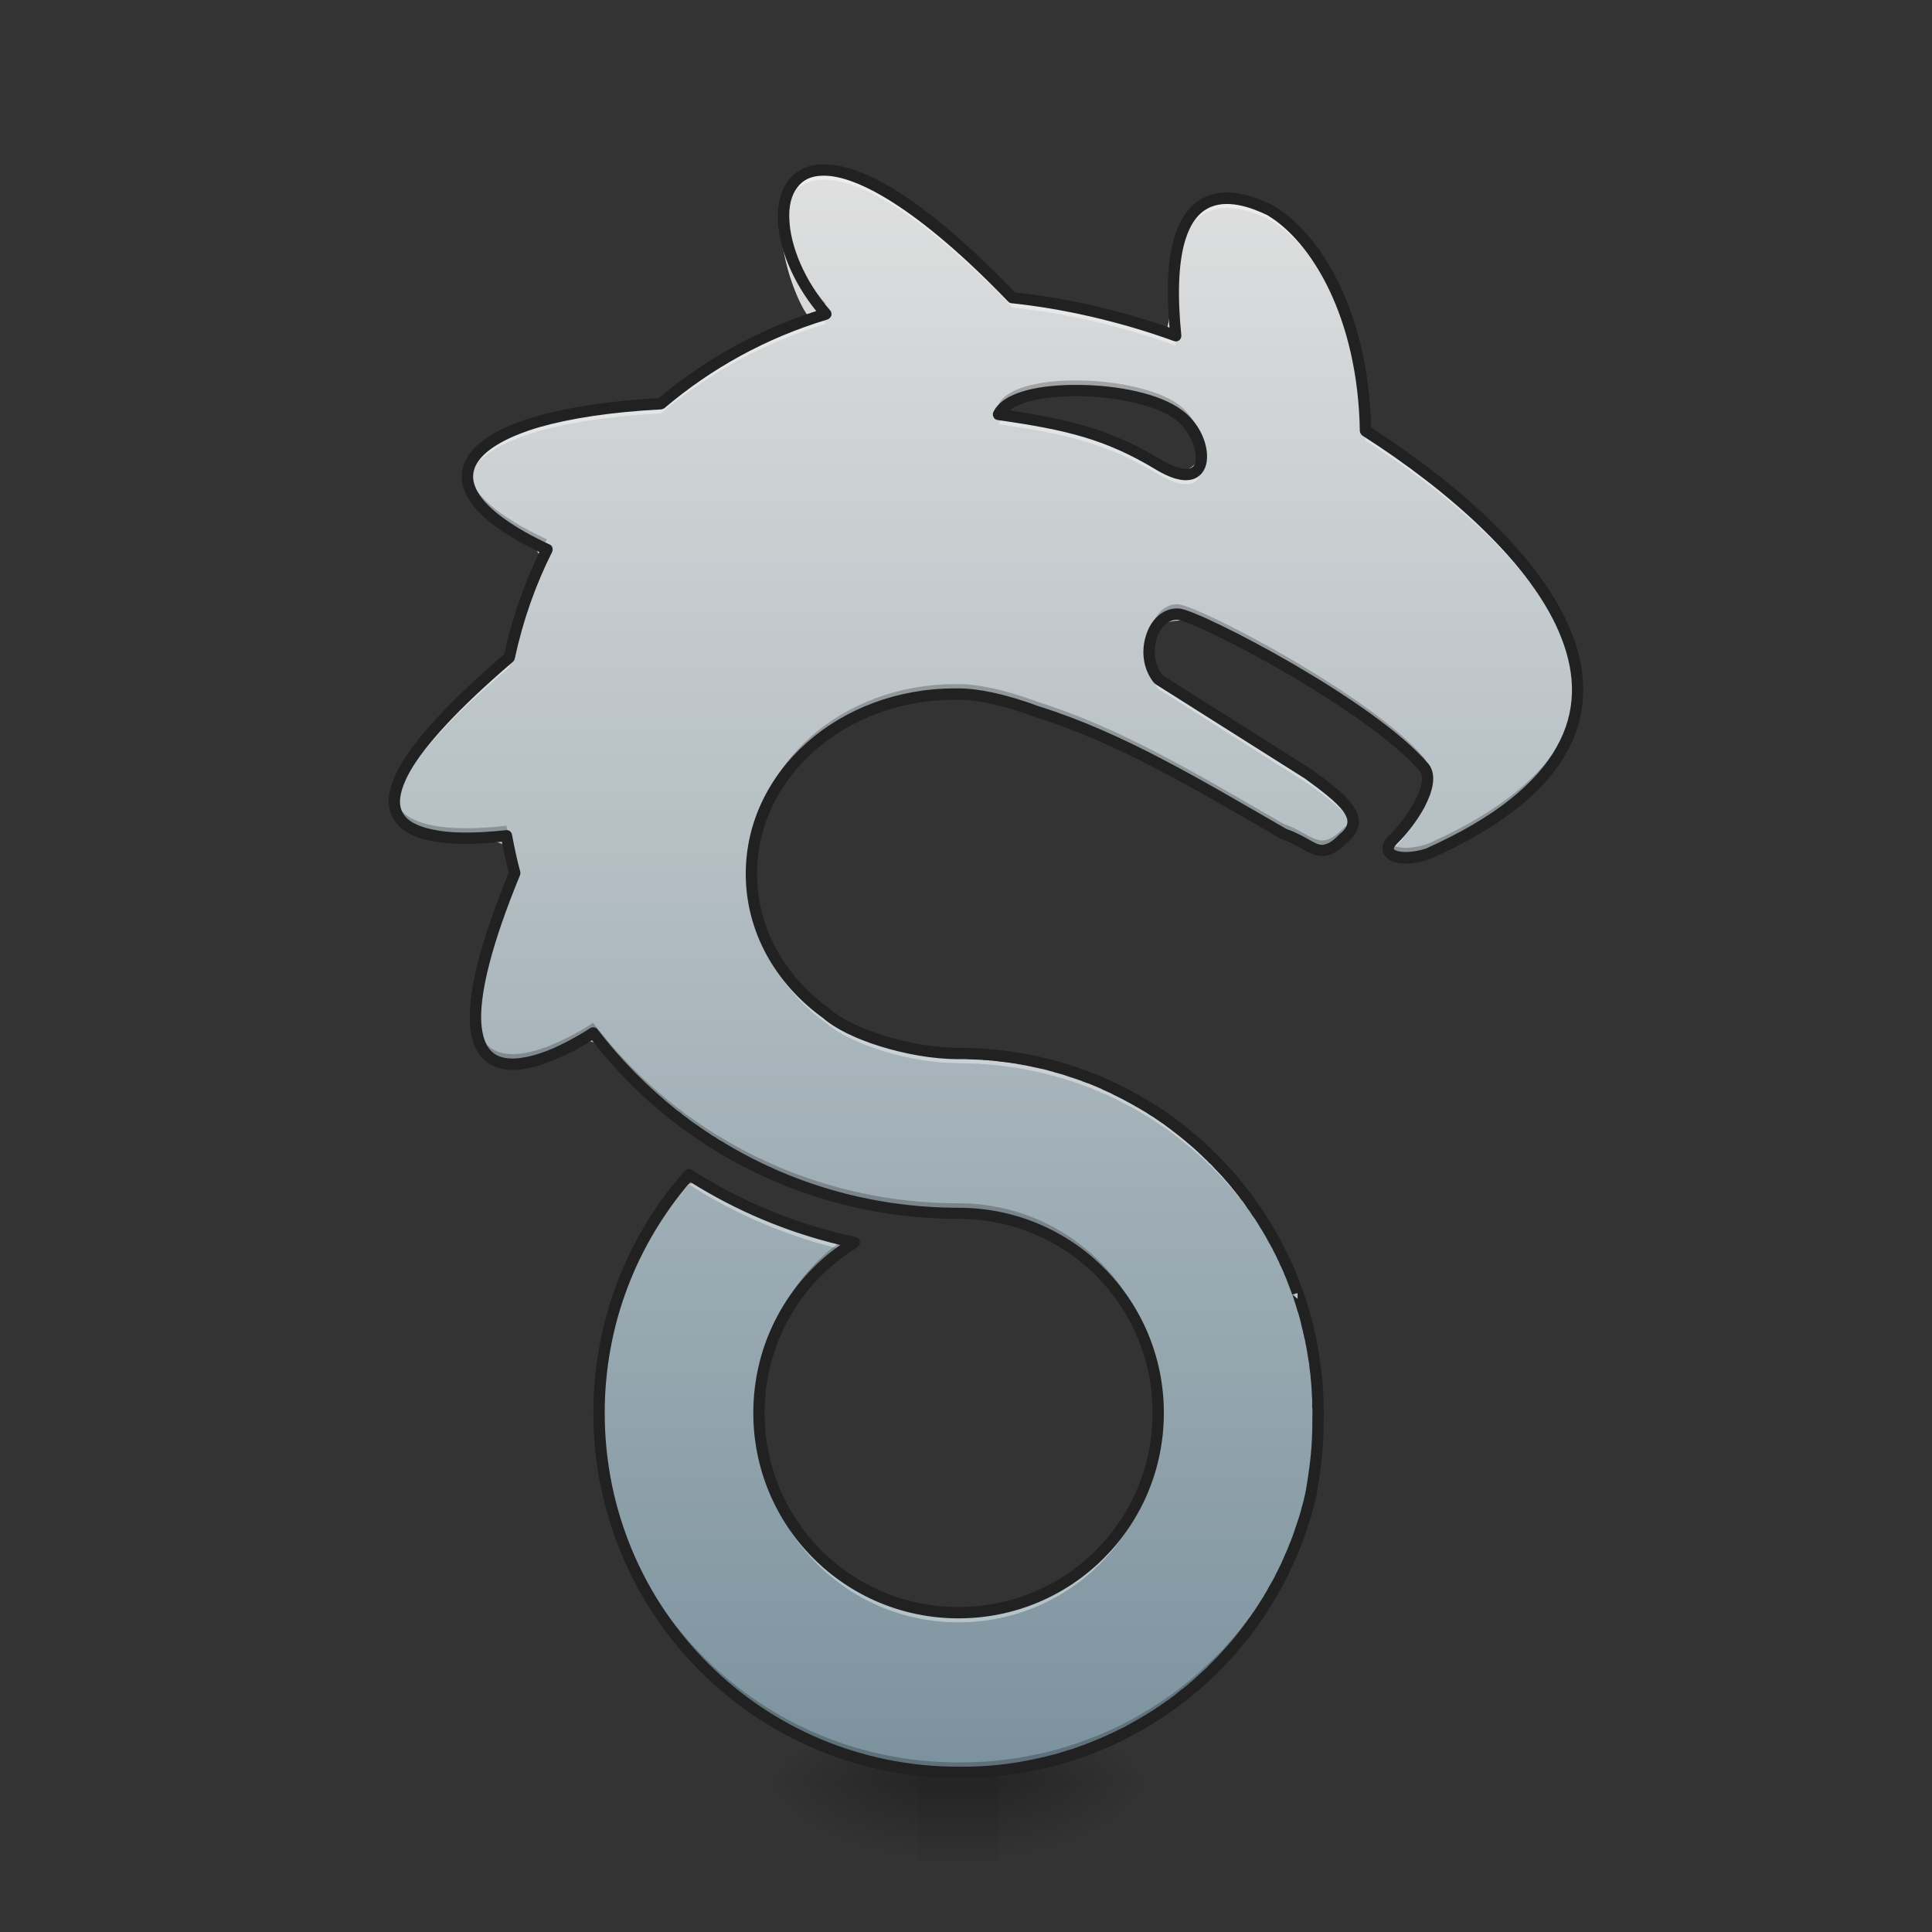 <?xml version="1.0" encoding="UTF-8"?>
<svg xmlns="http://www.w3.org/2000/svg" xmlns:xlink="http://www.w3.org/1999/xlink" width="32pt" height="32pt" viewBox="0 0 32 32" version="1.1">
<rect x="0" y="0" width="32" height="32" fill="#333333" stroke="none"/>
<defs>
<linearGradient id="linear0" gradientUnits="userSpaceOnUse" x1="254" y1="233.5" x2="254" y2="254.667" gradientTransform="matrix(0.005,0,0,0.063,14.609,14.927)">
<stop offset="0" style="stop-color:rgb(0%,0%,0%);stop-opacity:0.275;"/>
<stop offset="1" style="stop-color:rgb(0%,0%,0%);stop-opacity:0;"/>
</linearGradient>
<radialGradient id="radial0" gradientUnits="userSpaceOnUse" cx="450.909" cy="189.579" fx="450.909" fy="189.579" r="21.167" gradientTransform="matrix(0,-0.078,-0.141,-0,42.869,65.084)">
<stop offset="0" style="stop-color:rgb(0%,0%,0%);stop-opacity:0.314;"/>
<stop offset="0.222" style="stop-color:rgb(0%,0%,0%);stop-opacity:0.275;"/>
<stop offset="1" style="stop-color:rgb(0%,0%,0%);stop-opacity:0;"/>
</radialGradient>
<radialGradient id="radial1" gradientUnits="userSpaceOnUse" cx="450.909" cy="189.579" fx="450.909" fy="189.579" r="21.167" gradientTransform="matrix(-0,0.078,0.141,0,-11.116,-6.039)">
<stop offset="0" style="stop-color:rgb(0%,0%,0%);stop-opacity:0.314;"/>
<stop offset="0.222" style="stop-color:rgb(0%,0%,0%);stop-opacity:0.275;"/>
<stop offset="1" style="stop-color:rgb(0%,0%,0%);stop-opacity:0;"/>
</radialGradient>
<radialGradient id="radial2" gradientUnits="userSpaceOnUse" cx="450.909" cy="189.579" fx="450.909" fy="189.579" r="21.167" gradientTransform="matrix(-0,-0.078,0.141,-0,-11.116,65.084)">
<stop offset="0" style="stop-color:rgb(0%,0%,0%);stop-opacity:0.314;"/>
<stop offset="0.222" style="stop-color:rgb(0%,0%,0%);stop-opacity:0.275;"/>
<stop offset="1" style="stop-color:rgb(0%,0%,0%);stop-opacity:0;"/>
</radialGradient>
<radialGradient id="radial3" gradientUnits="userSpaceOnUse" cx="450.909" cy="189.579" fx="450.909" fy="189.579" r="21.167" gradientTransform="matrix(0,0.078,-0.141,0,42.869,-6.039)">
<stop offset="0" style="stop-color:rgb(0%,0%,0%);stop-opacity:0.314;"/>
<stop offset="0.222" style="stop-color:rgb(0%,0%,0%);stop-opacity:0.275;"/>
<stop offset="1" style="stop-color:rgb(0%,0%,0%);stop-opacity:0;"/>
</radialGradient>
<linearGradient id="linear1" gradientUnits="userSpaceOnUse" x1="960" y1="1775.118" x2="960" y2="155.118" gradientTransform="matrix(0.017,0,0,0.017,0,0)">
<stop offset="0" style="stop-color:rgb(47.059%,56.471%,61.176%);stop-opacity:1;"/>
<stop offset="1" style="stop-color:rgb(87.843%,87.843%,87.843%);stop-opacity:1;"/>
</linearGradient>
</defs>
<g id="surface1">
<path style=" stroke:none;fill-rule:nonzero;fill:url(#linear0);" d="M 15.215 29.191 L 16.539 29.191 L 16.539 30.844 L 15.215 30.844 Z M 15.215 29.191 "/>
<path style=" stroke:none;fill-rule:nonzero;fill:url(#radial0);" d="M 16.539 29.523 L 19.184 29.523 L 19.184 28.199 L 16.539 28.199 Z M 16.539 29.523 "/>
<path style=" stroke:none;fill-rule:nonzero;fill:url(#radial1);" d="M 15.215 29.523 L 12.57 29.523 L 12.57 30.844 L 15.215 30.844 Z M 15.215 29.523 "/>
<path style=" stroke:none;fill-rule:nonzero;fill:url(#radial2);" d="M 15.215 29.523 L 12.57 29.523 L 12.57 28.199 L 15.215 28.199 Z M 15.215 29.523 "/>
<path style=" stroke:none;fill-rule:nonzero;fill:url(#radial3);" d="M 16.539 29.523 L 19.184 29.523 L 19.184 30.844 L 16.539 30.844 Z M 16.539 29.523 "/>
<path style=" stroke:none;fill-rule:nonzero;fill:url(#linear1);" d="M 13.637 2.816 C 12.211 3.016 13.402 5.609 13.488 5.262 C 12.293 5.453 11.508 6.645 10.348 6.73 C 9.465 6.855 7.41 6.984 7.895 8.289 C 8.445 8.906 9.473 9.023 8.695 9.969 C 8.578 11.336 6.984 11.777 6.574 13.035 C 6.32 14.566 9.316 13.121 8.359 14.879 C 7.965 15.727 7.293 18.023 8.988 17.531 C 10.094 16.52 10.551 18.328 11.539 18.746 C 12.938 19.758 14.68 20.125 16.383 20.133 C 18.387 20.371 19.738 22.676 18.984 24.543 C 18.34 26.516 15.699 27.363 14.023 26.148 C 12.273 25.051 12.07 22.289 13.652 20.953 C 14.801 20.328 12.66 20.398 12.211 19.91 C 11.141 18.844 10.598 20.656 10.23 21.508 C 9.27 24.203 10.582 27.457 13.16 28.707 C 15.66 30.039 19.031 29.266 20.688 26.965 C 22.473 24.664 22.129 21.082 20.008 19.109 C 18.84 17.953 17.184 17.395 15.559 17.434 C 13.883 17.387 12.23 15.93 12.461 14.168 C 12.707 12.031 15.352 10.914 17.199 11.793 C 18.883 12.293 20.305 13.383 21.887 14.086 C 23.043 13.703 21.809 12.836 21.219 12.535 C 20.539 12.105 19.863 11.676 19.184 11.246 C 18.531 9.855 20.246 10.199 20.891 10.805 C 21.855 11.391 22.957 11.914 23.641 12.832 C 23.723 13.414 22.297 14.438 23.648 14.141 C 24.895 13.621 26.398 12.566 26.09 11.012 C 25.633 9.25 24.047 8.105 22.617 7.133 C 22.574 5.738 22.172 4.035 20.805 3.379 C 19.293 2.699 19.508 5.121 19.305 5.5 C 18.312 4.973 16.941 5.332 16.223 4.391 C 15.477 3.73 14.68 2.918 13.637 2.816 Z M 19.516 6.867 C 20.398 7.484 19.531 8.266 18.879 7.52 C 18.242 7.059 17.016 7.066 16.609 6.766 C 17.441 6.262 18.688 6.418 19.516 6.867 Z M 19.516 6.867 "/>
<path style=" stroke:none;fill-rule:nonzero;fill:rgb(100%,100%,100%);fill-opacity:0.392;" d="M 13.637 2.816 C 13.16 2.82 12.953 3.18 12.98 3.664 C 13.004 3.266 13.215 2.98 13.637 2.977 C 14.234 2.969 15.258 3.523 16.77 5.094 C 17.633 5.184 18.57 5.395 19.473 5.723 C 19.469 5.664 19.465 5.609 19.457 5.555 C 18.562 5.23 17.629 5.023 16.77 4.93 C 15.258 3.359 14.234 2.809 13.637 2.816 Z M 20.309 3.281 C 19.855 3.289 19.414 3.617 19.434 4.93 C 19.465 3.016 20.562 3.414 21.031 3.641 C 21.809 4.098 22.586 5.395 22.617 7.297 C 24.332 8.395 26.07 9.969 26.129 11.504 C 26.191 9.918 24.391 8.273 22.617 7.133 C 22.586 5.23 21.809 3.938 21.031 3.48 C 20.852 3.391 20.578 3.281 20.309 3.281 Z M 13.57 5.234 C 12.594 5.543 11.707 6.039 10.945 6.684 C 8.785 6.801 7.645 7.324 7.75 7.973 C 7.844 7.398 8.965 6.953 10.945 6.848 C 11.734 6.18 12.66 5.668 13.68 5.363 C 13.641 5.32 13.605 5.277 13.57 5.234 Z M 16.66 6.883 C 16.605 6.926 16.562 6.973 16.539 7.027 C 17.695 7.191 18.355 7.359 19.184 7.855 C 19.75 8.191 19.938 7.961 19.895 7.645 C 19.855 7.867 19.645 7.969 19.184 7.691 C 18.387 7.215 17.742 7.043 16.66 6.883 Z M 8.996 9.23 C 8.75 9.754 8.559 10.309 8.438 10.887 C 6.922 12.18 6.477 12.93 6.539 13.352 C 6.594 12.91 7.098 12.191 8.438 11.051 C 8.57 10.422 8.781 9.82 9.059 9.262 C 9.039 9.25 9.016 9.242 8.996 9.23 Z M 19.035 10.875 C 19.02 11.059 19.059 11.254 19.184 11.41 L 21.664 12.98 C 22.035 13.246 22.336 13.473 22.398 13.691 C 22.484 13.426 22.125 13.148 21.664 12.82 L 19.184 11.246 C 19.098 11.137 19.051 11.008 19.035 10.875 Z M 23.641 12.984 C 23.586 13.297 23.27 13.719 23.082 13.895 C 22.984 13.992 22.969 14.074 23.023 14.129 C 23.035 14.105 23.055 14.082 23.082 14.059 C 23.305 13.848 23.707 13.297 23.641 12.984 Z M 8.5 14.523 C 8.023 15.695 7.855 16.449 7.875 16.922 C 7.895 16.434 8.082 15.703 8.527 14.625 C 8.516 14.59 8.508 14.559 8.5 14.523 Z M 12.445 14.555 C 12.445 14.582 12.445 14.609 12.445 14.637 C 12.445 15.57 12.93 16.406 13.691 16.949 C 14.059 17.281 15.047 17.609 15.875 17.609 C 15.91 17.609 15.941 17.613 15.977 17.613 C 15.98 17.613 15.984 17.613 15.992 17.613 C 16.02 17.613 16.047 17.613 16.074 17.613 C 16.078 17.613 16.086 17.613 16.09 17.613 C 16.125 17.617 16.156 17.617 16.188 17.617 C 16.219 17.621 16.25 17.621 16.281 17.625 C 16.289 17.625 16.297 17.625 16.305 17.625 C 16.332 17.629 16.355 17.629 16.383 17.633 C 16.387 17.633 16.395 17.633 16.398 17.633 C 16.43 17.637 16.461 17.641 16.492 17.641 C 16.496 17.645 16.5 17.645 16.508 17.645 C 16.535 17.648 16.559 17.648 16.586 17.652 C 16.594 17.652 16.602 17.656 16.609 17.656 C 16.637 17.66 16.664 17.664 16.691 17.668 C 16.695 17.668 16.699 17.668 16.699 17.668 C 16.73 17.672 16.762 17.676 16.793 17.68 C 16.801 17.68 16.805 17.684 16.809 17.684 C 16.836 17.688 16.863 17.691 16.891 17.695 C 16.895 17.695 16.902 17.699 16.906 17.699 C 16.938 17.703 16.965 17.711 16.996 17.715 C 17 17.715 17 17.715 17 17.715 C 17.031 17.723 17.062 17.727 17.094 17.734 C 17.098 17.734 17.102 17.734 17.105 17.738 C 17.133 17.742 17.156 17.746 17.184 17.754 C 17.191 17.754 17.195 17.758 17.203 17.758 C 17.234 17.766 17.262 17.773 17.293 17.777 C 17.324 17.785 17.355 17.793 17.387 17.801 C 17.391 17.805 17.395 17.805 17.395 17.805 C 17.422 17.812 17.449 17.82 17.473 17.824 C 17.48 17.828 17.488 17.828 17.492 17.832 C 17.555 17.848 17.613 17.867 17.672 17.883 C 17.676 17.887 17.68 17.887 17.68 17.887 C 17.711 17.895 17.738 17.906 17.766 17.914 C 17.77 17.914 17.77 17.918 17.773 17.918 C 17.832 17.938 17.895 17.957 17.953 17.98 C 17.957 17.98 17.957 17.98 17.961 17.984 C 17.988 17.992 18.016 18.004 18.043 18.016 C 18.047 18.016 18.047 18.016 18.051 18.016 C 18.078 18.027 18.109 18.039 18.141 18.055 C 18.168 18.066 18.195 18.078 18.227 18.09 C 18.227 18.09 18.23 18.09 18.234 18.094 C 18.262 18.105 18.289 18.117 18.316 18.129 C 18.316 18.129 18.32 18.129 18.32 18.129 C 18.379 18.156 18.438 18.184 18.496 18.211 C 18.496 18.211 18.496 18.211 18.496 18.215 C 18.586 18.258 18.672 18.301 18.758 18.348 C 18.812 18.379 18.867 18.41 18.922 18.445 C 18.926 18.445 18.926 18.445 18.926 18.445 C 18.992 18.484 19.059 18.527 19.125 18.566 C 19.125 18.57 19.125 18.57 19.125 18.57 C 19.184 18.605 19.242 18.648 19.301 18.688 C 19.305 18.691 19.305 18.691 19.309 18.691 C 19.367 18.734 19.422 18.773 19.477 18.816 C 19.48 18.82 19.48 18.82 19.484 18.82 C 19.512 18.844 19.539 18.863 19.566 18.887 C 19.594 18.906 19.621 18.93 19.648 18.953 C 19.652 18.953 19.652 18.953 19.652 18.957 C 19.68 18.977 19.707 19 19.734 19.023 C 19.738 19.023 19.738 19.027 19.738 19.027 C 19.77 19.055 19.801 19.078 19.828 19.105 C 19.859 19.129 19.887 19.156 19.918 19.184 C 19.918 19.188 19.922 19.188 19.922 19.188 C 19.922 19.191 19.926 19.191 19.926 19.191 C 19.953 19.219 19.98 19.242 20.008 19.27 C 20.012 19.273 20.016 19.277 20.02 19.281 C 20.047 19.305 20.07 19.332 20.098 19.359 C 20.098 19.359 20.102 19.359 20.102 19.363 C 20.102 19.363 20.105 19.367 20.105 19.367 C 20.133 19.395 20.16 19.422 20.184 19.449 C 20.184 19.449 20.188 19.449 20.188 19.449 C 20.215 19.48 20.242 19.508 20.27 19.539 C 20.27 19.539 20.273 19.539 20.273 19.543 C 20.273 19.543 20.273 19.543 20.277 19.547 C 20.301 19.574 20.324 19.602 20.352 19.629 C 20.355 19.633 20.355 19.637 20.359 19.641 C 20.387 19.668 20.41 19.695 20.434 19.723 C 20.434 19.727 20.434 19.727 20.434 19.727 C 20.438 19.727 20.438 19.73 20.438 19.73 C 20.441 19.734 20.445 19.738 20.445 19.738 C 20.469 19.766 20.492 19.797 20.516 19.824 C 20.516 19.824 20.516 19.824 20.516 19.828 C 20.516 19.828 20.516 19.828 20.52 19.828 C 20.543 19.855 20.562 19.887 20.586 19.914 C 20.59 19.918 20.59 19.918 20.594 19.922 C 20.594 19.922 20.594 19.926 20.598 19.926 C 20.598 19.926 20.598 19.93 20.598 19.93 C 20.621 19.957 20.645 19.988 20.664 20.016 C 20.668 20.023 20.672 20.027 20.676 20.031 C 20.695 20.062 20.719 20.09 20.738 20.117 C 20.738 20.121 20.738 20.121 20.742 20.121 C 20.742 20.121 20.742 20.125 20.742 20.125 C 20.742 20.125 20.746 20.129 20.746 20.129 C 20.766 20.16 20.789 20.191 20.809 20.223 C 20.832 20.254 20.852 20.285 20.875 20.32 C 20.875 20.32 20.879 20.324 20.879 20.328 C 20.883 20.332 20.883 20.332 20.887 20.336 C 20.887 20.336 20.887 20.34 20.887 20.34 C 20.906 20.367 20.926 20.398 20.941 20.43 C 20.945 20.43 20.945 20.434 20.949 20.438 C 20.949 20.441 20.953 20.445 20.953 20.445 C 20.973 20.477 20.992 20.508 21.012 20.539 C 21.012 20.539 21.012 20.543 21.012 20.543 C 21.016 20.547 21.016 20.547 21.016 20.551 C 21.035 20.582 21.051 20.609 21.07 20.641 C 21.07 20.645 21.07 20.645 21.07 20.645 L 21.074 20.652 C 21.094 20.684 21.109 20.719 21.129 20.75 C 21.129 20.754 21.133 20.758 21.133 20.758 C 21.137 20.762 21.137 20.766 21.137 20.766 C 21.141 20.77 21.141 20.77 21.141 20.773 C 21.156 20.805 21.172 20.832 21.188 20.863 C 21.191 20.867 21.191 20.871 21.191 20.875 C 21.191 20.875 21.195 20.875 21.195 20.875 C 21.195 20.879 21.199 20.883 21.199 20.887 C 21.215 20.918 21.23 20.949 21.246 20.98 C 21.246 20.98 21.246 20.98 21.246 20.984 C 21.246 20.984 21.25 20.988 21.25 20.988 C 21.254 20.992 21.254 20.996 21.258 21 C 21.27 21.031 21.285 21.062 21.297 21.09 C 21.297 21.09 21.297 21.094 21.297 21.094 C 21.301 21.094 21.301 21.098 21.301 21.098 C 21.316 21.133 21.332 21.168 21.348 21.203 C 21.348 21.207 21.348 21.207 21.352 21.211 C 21.352 21.215 21.355 21.223 21.355 21.227 C 21.371 21.258 21.383 21.293 21.398 21.324 C 21.398 21.328 21.398 21.332 21.402 21.332 C 21.402 21.336 21.402 21.336 21.402 21.336 C 21.402 21.34 21.406 21.344 21.406 21.348 C 21.422 21.383 21.434 21.414 21.445 21.445 C 21.445 21.449 21.449 21.453 21.449 21.457 C 21.449 21.457 21.453 21.461 21.453 21.465 C 21.465 21.496 21.477 21.527 21.484 21.559 C 21.488 21.559 21.488 21.562 21.488 21.562 C 21.488 21.566 21.492 21.574 21.492 21.578 C 21.504 21.609 21.516 21.645 21.527 21.68 C 21.527 21.68 21.527 21.684 21.531 21.684 C 21.531 21.691 21.535 21.695 21.535 21.699 C 21.535 21.703 21.535 21.703 21.535 21.707 C 21.547 21.738 21.559 21.77 21.566 21.801 C 21.566 21.805 21.57 21.809 21.57 21.812 C 21.57 21.812 21.57 21.816 21.57 21.82 C 21.574 21.82 21.574 21.824 21.574 21.828 C 21.586 21.859 21.594 21.895 21.605 21.926 C 21.605 21.926 21.605 21.93 21.605 21.93 C 21.605 21.934 21.605 21.938 21.609 21.938 C 21.609 21.945 21.609 21.949 21.613 21.953 C 21.621 21.984 21.629 22.016 21.637 22.047 C 21.637 22.047 21.637 22.047 21.637 22.051 C 21.641 22.055 21.641 22.062 21.641 22.066 C 21.641 22.066 21.641 22.07 21.641 22.07 C 21.652 22.102 21.66 22.133 21.668 22.168 C 21.668 22.172 21.668 22.172 21.668 22.176 C 21.672 22.184 21.672 22.191 21.672 22.195 C 21.676 22.199 21.676 22.199 21.676 22.203 C 21.684 22.234 21.691 22.266 21.695 22.301 C 21.695 22.301 21.699 22.305 21.699 22.305 C 21.699 22.312 21.699 22.316 21.703 22.324 C 21.703 22.328 21.703 22.328 21.703 22.332 C 21.711 22.363 21.715 22.395 21.723 22.426 C 21.723 22.426 21.723 22.426 21.723 22.43 C 21.723 22.434 21.727 22.438 21.727 22.441 C 21.727 22.449 21.727 22.457 21.73 22.461 C 21.734 22.488 21.738 22.516 21.742 22.547 C 21.746 22.547 21.746 22.551 21.746 22.555 C 21.746 22.562 21.746 22.566 21.75 22.574 C 21.75 22.574 21.75 22.574 21.75 22.578 C 21.754 22.609 21.762 22.645 21.766 22.68 C 21.766 22.68 21.766 22.684 21.766 22.684 C 21.766 22.691 21.77 22.699 21.77 22.707 C 21.77 22.707 21.77 22.711 21.77 22.711 C 21.773 22.746 21.781 22.777 21.785 22.812 C 21.785 22.812 21.785 22.816 21.785 22.82 C 21.785 22.824 21.785 22.832 21.785 22.84 C 21.789 22.844 21.789 22.848 21.789 22.848 C 21.793 22.879 21.797 22.91 21.797 22.938 C 21.797 22.945 21.801 22.949 21.801 22.953 C 21.801 22.953 21.801 22.957 21.801 22.957 C 21.809 23.039 21.816 23.121 21.82 23.207 C 21.82 23.215 21.82 23.223 21.82 23.234 C 21.824 23.27 21.824 23.309 21.828 23.344 C 21.828 23.348 21.828 23.348 21.828 23.348 C 21.828 23.352 21.828 23.359 21.828 23.367 C 21.828 23.406 21.828 23.445 21.828 23.48 L 21.828 23.484 C 21.828 23.484 21.828 23.488 21.828 23.488 C 21.828 23.492 21.828 23.492 21.828 23.496 C 21.828 23.465 21.832 23.434 21.832 23.402 C 21.832 23.379 21.828 23.352 21.828 23.324 C 21.828 23.324 21.828 23.324 21.828 23.32 C 21.828 23.281 21.828 23.246 21.828 23.207 C 21.828 23.207 21.828 23.207 21.828 23.203 C 21.828 23.199 21.828 23.191 21.828 23.184 C 21.824 23.145 21.824 23.109 21.82 23.07 C 21.82 23.062 21.82 23.055 21.82 23.047 C 21.82 23.047 21.82 23.047 21.82 23.043 C 21.816 22.961 21.809 22.879 21.801 22.797 L 21.801 22.793 C 21.801 22.785 21.797 22.781 21.797 22.777 C 21.797 22.746 21.793 22.719 21.789 22.688 C 21.789 22.684 21.789 22.68 21.785 22.676 C 21.785 22.672 21.785 22.664 21.785 22.656 C 21.785 22.656 21.785 22.652 21.785 22.652 C 21.781 22.617 21.773 22.582 21.77 22.551 C 21.77 22.547 21.77 22.547 21.77 22.547 C 21.77 22.539 21.766 22.531 21.766 22.523 C 21.766 22.523 21.766 22.52 21.766 22.52 C 21.762 22.484 21.754 22.449 21.75 22.414 C 21.75 22.414 21.75 22.414 21.75 22.41 C 21.746 22.406 21.746 22.398 21.746 22.395 C 21.746 22.391 21.746 22.387 21.742 22.383 C 21.738 22.355 21.734 22.328 21.73 22.301 C 21.727 22.293 21.727 22.289 21.727 22.281 C 21.727 22.277 21.723 22.273 21.723 22.266 C 21.723 22.266 21.723 22.266 21.723 22.262 C 21.715 22.23 21.711 22.199 21.703 22.168 C 21.703 22.168 21.703 22.164 21.703 22.164 C 21.699 22.156 21.699 22.148 21.699 22.145 C 21.699 22.141 21.695 22.141 21.695 22.137 C 21.691 22.105 21.684 22.074 21.676 22.039 C 21.676 22.039 21.676 22.035 21.672 22.035 C 21.672 22.027 21.672 22.02 21.668 22.016 C 21.668 22.012 21.668 22.008 21.668 22.004 C 21.66 21.973 21.652 21.941 21.641 21.906 C 21.641 21.898 21.641 21.895 21.637 21.887 C 21.637 21.887 21.637 21.887 21.637 21.883 C 21.629 21.855 21.621 21.824 21.613 21.793 C 21.609 21.789 21.609 21.781 21.609 21.777 C 21.605 21.773 21.605 21.773 21.605 21.77 C 21.605 21.766 21.605 21.766 21.605 21.766 C 21.594 21.73 21.586 21.699 21.574 21.668 C 21.574 21.664 21.574 21.66 21.57 21.656 C 21.57 21.656 21.57 21.652 21.57 21.648 C 21.57 21.648 21.566 21.645 21.566 21.641 C 21.559 21.609 21.547 21.574 21.535 21.543 C 21.535 21.543 21.535 21.539 21.535 21.539 C 21.531 21.535 21.531 21.527 21.531 21.523 C 21.527 21.52 21.527 21.52 21.527 21.516 C 21.516 21.484 21.504 21.449 21.492 21.414 C 21.492 21.41 21.488 21.406 21.488 21.402 C 21.488 21.398 21.488 21.398 21.484 21.395 C 21.477 21.363 21.465 21.336 21.453 21.305 C 21.453 21.301 21.449 21.297 21.449 21.293 C 21.449 21.289 21.445 21.289 21.445 21.285 C 21.445 21.285 21.445 21.285 21.445 21.281 C 21.434 21.25 21.422 21.219 21.406 21.188 C 21.406 21.184 21.402 21.18 21.402 21.176 C 21.402 21.172 21.402 21.172 21.402 21.172 C 21.398 21.168 21.398 21.164 21.398 21.164 C 21.383 21.129 21.371 21.098 21.355 21.066 C 21.355 21.066 21.355 21.066 21.355 21.062 C 21.355 21.059 21.352 21.055 21.352 21.051 C 21.348 21.047 21.348 21.043 21.348 21.039 C 21.332 21.004 21.316 20.969 21.301 20.934 C 21.301 20.934 21.301 20.934 21.297 20.93 C 21.285 20.898 21.27 20.871 21.254 20.84 C 21.254 20.836 21.254 20.832 21.25 20.828 C 21.25 20.824 21.246 20.824 21.246 20.82 C 21.23 20.789 21.215 20.758 21.199 20.727 C 21.199 20.723 21.195 20.719 21.195 20.715 C 21.195 20.715 21.195 20.711 21.191 20.711 C 21.191 20.711 21.191 20.707 21.188 20.703 C 21.172 20.672 21.156 20.641 21.141 20.609 C 21.141 20.609 21.141 20.605 21.137 20.605 C 21.137 20.602 21.137 20.602 21.133 20.598 C 21.133 20.594 21.129 20.59 21.129 20.59 C 21.109 20.555 21.094 20.523 21.074 20.488 C 21.074 20.488 21.074 20.484 21.07 20.484 C 21.07 20.484 21.07 20.48 21.07 20.48 C 21.051 20.449 21.035 20.418 21.016 20.391 C 21.016 20.387 21.016 20.387 21.012 20.383 C 21.012 20.383 21.012 20.379 21.012 20.379 C 20.992 20.348 20.973 20.316 20.953 20.285 C 20.953 20.281 20.949 20.277 20.949 20.273 C 20.945 20.273 20.945 20.27 20.941 20.266 C 20.926 20.238 20.906 20.207 20.887 20.18 C 20.887 20.176 20.887 20.176 20.883 20.172 C 20.883 20.172 20.883 20.168 20.879 20.164 C 20.879 20.164 20.875 20.16 20.875 20.156 C 20.852 20.125 20.832 20.09 20.809 20.059 C 20.789 20.027 20.766 19.996 20.746 19.969 C 20.746 19.965 20.742 19.965 20.742 19.961 C 20.738 19.961 20.738 19.957 20.738 19.957 C 20.719 19.926 20.695 19.898 20.676 19.871 C 20.672 19.867 20.668 19.859 20.664 19.855 C 20.645 19.824 20.621 19.797 20.598 19.77 C 20.598 19.766 20.598 19.766 20.598 19.766 C 20.594 19.762 20.594 19.762 20.594 19.758 C 20.59 19.758 20.59 19.754 20.586 19.754 C 20.562 19.723 20.539 19.695 20.52 19.664 C 20.516 19.664 20.516 19.664 20.516 19.664 C 20.516 19.66 20.516 19.66 20.516 19.66 C 20.492 19.633 20.469 19.605 20.445 19.578 C 20.445 19.574 20.441 19.57 20.438 19.57 C 20.438 19.566 20.438 19.566 20.434 19.566 C 20.434 19.562 20.434 19.562 20.434 19.562 C 20.41 19.535 20.383 19.504 20.359 19.477 C 20.355 19.473 20.355 19.469 20.352 19.465 C 20.324 19.438 20.301 19.41 20.277 19.383 C 20.273 19.383 20.273 19.383 20.273 19.379 C 20.273 19.379 20.27 19.379 20.27 19.375 C 20.242 19.348 20.215 19.316 20.188 19.289 C 20.188 19.285 20.184 19.285 20.184 19.285 C 20.16 19.258 20.133 19.23 20.105 19.207 C 20.105 19.203 20.102 19.203 20.102 19.199 C 20.102 19.199 20.098 19.199 20.098 19.199 C 20.07 19.172 20.047 19.145 20.02 19.117 C 20.016 19.113 20.012 19.113 20.008 19.109 C 19.98 19.082 19.953 19.055 19.926 19.031 C 19.926 19.031 19.922 19.027 19.922 19.027 C 19.922 19.027 19.918 19.023 19.918 19.023 C 19.887 18.996 19.859 18.969 19.828 18.941 C 19.801 18.918 19.77 18.891 19.738 18.867 C 19.738 18.863 19.738 18.863 19.734 18.863 C 19.734 18.863 19.734 18.859 19.734 18.859 C 19.707 18.84 19.68 18.816 19.652 18.793 C 19.652 18.793 19.652 18.793 19.648 18.789 C 19.621 18.77 19.594 18.746 19.566 18.723 C 19.539 18.703 19.512 18.68 19.484 18.66 C 19.48 18.656 19.48 18.656 19.477 18.656 C 19.422 18.613 19.367 18.57 19.309 18.531 C 19.305 18.531 19.305 18.527 19.301 18.527 C 19.242 18.484 19.184 18.445 19.125 18.406 C 19.059 18.363 18.992 18.324 18.926 18.285 C 18.926 18.285 18.926 18.281 18.926 18.281 C 18.926 18.281 18.926 18.281 18.922 18.281 C 18.867 18.25 18.812 18.219 18.758 18.188 C 18.672 18.141 18.586 18.094 18.496 18.051 C 18.438 18.023 18.379 17.996 18.32 17.969 C 18.32 17.969 18.316 17.969 18.316 17.969 C 18.289 17.957 18.262 17.941 18.234 17.93 C 18.23 17.93 18.227 17.93 18.227 17.926 C 18.195 17.914 18.168 17.902 18.141 17.891 C 18.109 17.879 18.078 17.867 18.051 17.855 C 18.047 17.855 18.047 17.855 18.043 17.852 C 18.016 17.844 17.988 17.832 17.961 17.82 C 17.957 17.82 17.957 17.82 17.953 17.82 C 17.895 17.797 17.832 17.777 17.773 17.754 C 17.77 17.754 17.766 17.754 17.766 17.754 C 17.738 17.742 17.711 17.734 17.68 17.727 C 17.68 17.727 17.676 17.723 17.672 17.723 C 17.613 17.703 17.555 17.688 17.492 17.668 C 17.488 17.668 17.48 17.668 17.473 17.664 C 17.449 17.656 17.422 17.648 17.395 17.645 C 17.395 17.645 17.391 17.641 17.387 17.641 C 17.355 17.633 17.324 17.625 17.293 17.617 C 17.262 17.609 17.234 17.602 17.203 17.598 C 17.195 17.594 17.188 17.594 17.184 17.594 C 17.156 17.586 17.133 17.582 17.105 17.574 C 17.102 17.574 17.098 17.574 17.094 17.574 C 17.062 17.566 17.031 17.559 17 17.555 C 17 17.555 17 17.555 16.996 17.555 C 16.965 17.547 16.938 17.543 16.906 17.539 C 16.902 17.535 16.895 17.535 16.891 17.535 C 16.863 17.531 16.836 17.527 16.809 17.523 C 16.805 17.52 16.801 17.52 16.793 17.52 C 16.762 17.516 16.73 17.512 16.699 17.504 C 16.699 17.504 16.695 17.504 16.691 17.504 C 16.664 17.5 16.637 17.496 16.609 17.492 C 16.602 17.492 16.594 17.492 16.586 17.492 C 16.559 17.488 16.535 17.484 16.508 17.48 C 16.5 17.48 16.496 17.48 16.492 17.48 C 16.461 17.477 16.43 17.473 16.398 17.473 C 16.395 17.473 16.387 17.473 16.383 17.469 C 16.355 17.469 16.332 17.465 16.305 17.465 C 16.297 17.465 16.289 17.465 16.281 17.461 C 16.25 17.461 16.219 17.457 16.188 17.457 C 16.156 17.457 16.125 17.453 16.09 17.453 C 16.086 17.453 16.078 17.453 16.074 17.453 C 16.047 17.453 16.02 17.449 15.992 17.449 C 15.984 17.449 15.98 17.449 15.977 17.449 C 15.941 17.449 15.91 17.449 15.875 17.449 C 15.047 17.449 14.059 17.117 13.691 16.789 C 12.953 16.258 12.473 15.457 12.445 14.555 Z M 11.41 19.457 C 10.484 20.504 9.922 21.887 9.922 23.402 C 9.922 23.434 9.922 23.465 9.922 23.496 C 9.941 22.008 10.5 20.652 11.41 19.617 C 12.184 20.113 13.047 20.484 13.969 20.699 C 14.027 20.656 14.09 20.617 14.152 20.578 C 13.16 20.371 12.234 19.984 11.41 19.457 Z M 12.57 23.484 C 12.57 23.512 12.57 23.539 12.57 23.566 C 12.57 25.398 14.043 26.871 15.875 26.871 C 17.707 26.871 19.184 25.398 19.184 23.566 C 19.184 23.539 19.184 23.512 19.184 23.484 C 19.141 25.281 17.68 26.711 15.875 26.711 C 14.07 26.711 12.613 25.277 12.57 23.484 Z M 12.57 23.484 "/>
<path style=" stroke:none;fill-rule:nonzero;fill:rgb(0%,0%,0%);fill-opacity:0.235;" d="M 12.98 3.5 C 12.953 3.949 13.16 4.547 13.57 5.07 C 13.605 5.059 13.641 5.047 13.68 5.035 C 13.25 4.547 13.008 3.969 12.98 3.5 Z M 19.434 4.754 C 19.43 4.941 19.438 5.152 19.457 5.391 C 19.465 5.391 19.469 5.395 19.473 5.395 C 19.449 5.16 19.438 4.945 19.434 4.754 Z M 17.762 6.301 C 17.184 6.309 16.664 6.434 16.539 6.699 C 16.582 6.707 16.621 6.711 16.664 6.719 C 17.195 6.316 18.918 6.418 19.516 6.863 C 19.723 7.008 19.863 7.266 19.895 7.48 C 19.934 7.25 19.777 6.879 19.516 6.699 C 19.164 6.438 18.422 6.293 17.762 6.301 Z M 7.75 7.809 C 7.684 8.191 8.082 8.633 8.992 9.066 C 9.016 9.023 9.035 8.977 9.059 8.934 C 8.234 8.551 7.809 8.16 7.75 7.809 Z M 19.496 10.008 C 19.207 10.004 19 10.359 19.035 10.711 C 19.066 10.414 19.262 10.156 19.516 10.172 C 19.887 10.215 22.719 11.688 23.586 12.715 C 23.613 12.746 23.629 12.781 23.637 12.82 C 23.656 12.715 23.645 12.617 23.586 12.551 C 22.719 11.523 19.887 10.047 19.516 10.008 C 19.508 10.008 19.504 10.008 19.496 10.008 Z M 15.816 11.332 C 13.949 11.332 12.445 12.66 12.445 14.309 C 12.445 14.336 12.445 14.363 12.445 14.387 C 12.496 12.777 13.98 11.496 15.816 11.496 C 15.836 11.496 15.855 11.496 15.875 11.496 C 16.172 11.496 16.621 11.578 17.199 11.793 C 18.566 12.227 19.844 12.996 21.258 13.812 C 21.746 13.977 21.848 14.289 22.242 13.895 C 22.395 13.773 22.434 13.652 22.398 13.527 C 22.375 13.598 22.328 13.66 22.242 13.727 C 21.848 14.125 21.746 13.812 21.258 13.645 C 19.844 12.828 18.566 12.059 17.199 11.629 C 16.621 11.414 16.172 11.328 15.879 11.332 C 15.855 11.332 15.836 11.332 15.816 11.332 Z M 26.129 11.344 C 26.09 12.281 25.395 13.199 23.648 13.977 C 23.348 14.078 23.105 14.055 23.023 13.965 C 22.891 14.172 23.203 14.289 23.648 14.141 C 25.496 13.32 26.168 12.34 26.129 11.344 Z M 6.539 13.191 C 6.43 14.012 7.855 13.902 8.387 13.84 C 8.418 14.016 8.457 14.188 8.5 14.359 C 8.508 14.34 8.516 14.316 8.527 14.297 C 8.473 14.094 8.426 13.887 8.387 13.676 C 7.895 13.734 6.633 13.832 6.539 13.191 Z M 7.875 16.758 C 7.812 18.363 9.562 17.281 9.824 17.109 C 10.211 17.613 10.66 18.07 11.16 18.465 C 11.18 18.48 11.195 18.492 11.211 18.504 C 11.238 18.523 11.262 18.547 11.289 18.566 C 11.305 18.578 11.32 18.59 11.336 18.602 C 11.363 18.621 11.391 18.641 11.418 18.66 C 11.434 18.672 11.453 18.684 11.469 18.699 C 11.492 18.715 11.516 18.73 11.539 18.746 C 11.559 18.762 11.582 18.777 11.605 18.793 C 11.625 18.805 11.641 18.816 11.656 18.828 C 11.688 18.844 11.715 18.863 11.742 18.883 C 11.762 18.895 11.777 18.906 11.797 18.914 C 11.816 18.93 11.84 18.945 11.859 18.957 C 11.871 18.961 11.879 18.969 11.891 18.977 C 13.047 19.688 14.414 20.094 15.875 20.094 C 17.68 20.094 19.141 21.527 19.184 23.32 C 19.184 23.293 19.184 23.266 19.184 23.238 C 19.184 21.406 17.707 19.93 15.875 19.93 C 14.414 19.93 13.047 19.52 11.891 18.809 C 11.879 18.805 11.871 18.797 11.859 18.793 C 11.84 18.777 11.816 18.766 11.797 18.75 C 11.777 18.738 11.762 18.727 11.742 18.719 C 11.715 18.699 11.688 18.68 11.656 18.66 C 11.641 18.648 11.625 18.637 11.605 18.625 C 11.582 18.609 11.559 18.594 11.539 18.578 C 11.516 18.562 11.492 18.547 11.469 18.531 C 11.453 18.52 11.434 18.508 11.418 18.496 C 11.391 18.477 11.363 18.457 11.336 18.438 C 11.32 18.422 11.305 18.41 11.289 18.398 C 11.262 18.379 11.238 18.359 11.211 18.34 C 11.195 18.328 11.18 18.312 11.16 18.301 C 10.66 17.906 10.211 17.449 9.824 16.941 C 9.574 17.109 7.938 18.121 7.875 16.758 Z M 13.965 20.535 C 13.117 21.133 12.57 22.121 12.57 23.238 C 12.57 23.266 12.57 23.297 12.57 23.324 C 12.598 22.156 13.223 21.145 14.152 20.578 C 14.09 20.566 14.027 20.551 13.965 20.535 Z M 9.922 23.332 C 9.922 23.355 9.922 23.379 9.922 23.402 C 9.922 26.703 12.578 29.355 15.875 29.355 C 15.883 29.355 15.891 29.355 15.898 29.355 C 15.902 29.355 15.906 29.355 15.91 29.355 C 15.926 29.355 15.938 29.355 15.953 29.355 C 16.324 29.355 16.684 29.316 17.035 29.25 C 17.039 29.25 17.043 29.25 17.043 29.25 C 17.078 29.242 17.109 29.238 17.145 29.23 C 17.285 29.199 17.43 29.164 17.566 29.125 C 17.566 29.125 17.57 29.125 17.57 29.125 C 17.602 29.113 17.637 29.105 17.668 29.094 C 17.672 29.094 17.676 29.094 17.68 29.09 C 17.711 29.082 17.742 29.07 17.77 29.062 C 17.777 29.059 17.781 29.059 17.789 29.055 C 17.82 29.047 17.848 29.035 17.879 29.027 C 17.883 29.023 17.887 29.023 17.891 29.02 C 18.055 28.965 18.215 28.898 18.375 28.828 C 18.379 28.824 18.383 28.824 18.391 28.82 C 18.418 28.809 18.445 28.797 18.473 28.781 C 18.477 28.781 18.484 28.777 18.492 28.773 C 18.52 28.762 18.543 28.746 18.57 28.734 C 18.578 28.73 18.586 28.727 18.59 28.723 C 18.617 28.711 18.645 28.695 18.672 28.684 C 18.676 28.68 18.68 28.68 18.684 28.676 C 18.805 28.613 18.918 28.547 19.031 28.477 C 19.039 28.473 19.047 28.469 19.051 28.465 C 19.074 28.453 19.098 28.438 19.117 28.426 C 19.129 28.418 19.137 28.41 19.148 28.406 C 19.168 28.391 19.191 28.379 19.211 28.363 C 19.223 28.355 19.23 28.352 19.242 28.344 C 19.262 28.328 19.285 28.316 19.305 28.301 C 19.312 28.293 19.324 28.285 19.332 28.281 C 19.355 28.266 19.375 28.25 19.398 28.234 C 19.406 28.23 19.414 28.223 19.422 28.219 C 19.441 28.203 19.465 28.184 19.488 28.168 C 19.535 28.133 19.586 28.094 19.633 28.055 C 19.641 28.047 19.648 28.043 19.66 28.035 C 19.676 28.02 19.695 28.008 19.711 27.992 C 19.723 27.98 19.734 27.973 19.746 27.961 C 19.766 27.949 19.781 27.934 19.797 27.918 C 19.809 27.91 19.82 27.898 19.832 27.887 C 19.852 27.875 19.867 27.859 19.883 27.844 C 19.895 27.832 19.906 27.82 19.918 27.812 C 19.934 27.797 19.949 27.781 19.965 27.77 C 19.98 27.758 19.992 27.746 20.004 27.73 C 20.02 27.719 20.035 27.703 20.047 27.691 C 20.062 27.676 20.074 27.664 20.09 27.648 C 20.102 27.637 20.117 27.625 20.129 27.609 C 20.156 27.586 20.18 27.559 20.207 27.531 C 20.219 27.52 20.23 27.508 20.242 27.496 C 20.254 27.48 20.27 27.465 20.285 27.449 C 20.297 27.438 20.309 27.422 20.32 27.41 C 20.336 27.395 20.348 27.379 20.363 27.363 C 20.375 27.352 20.387 27.336 20.398 27.324 C 20.41 27.309 20.426 27.293 20.438 27.277 C 20.449 27.262 20.461 27.25 20.473 27.234 C 20.484 27.219 20.5 27.203 20.512 27.188 C 20.523 27.176 20.535 27.16 20.547 27.148 C 20.562 27.129 20.574 27.109 20.59 27.09 C 20.598 27.082 20.605 27.07 20.617 27.059 C 20.637 27.031 20.656 27.004 20.68 26.977 C 20.68 26.973 20.684 26.973 20.684 26.969 C 20.688 26.969 20.688 26.969 20.688 26.965 C 20.707 26.938 20.73 26.906 20.754 26.875 C 20.762 26.863 20.77 26.852 20.777 26.844 C 20.789 26.82 20.805 26.801 20.82 26.781 C 20.828 26.77 20.836 26.754 20.844 26.742 C 20.859 26.723 20.871 26.703 20.887 26.684 C 20.895 26.668 20.902 26.656 20.91 26.645 C 20.922 26.625 20.938 26.605 20.949 26.582 C 20.957 26.57 20.965 26.559 20.973 26.547 C 20.984 26.527 21 26.504 21.012 26.48 C 21.02 26.469 21.027 26.457 21.031 26.445 C 21.047 26.422 21.062 26.395 21.078 26.367 C 21.082 26.363 21.086 26.355 21.09 26.348 C 21.109 26.312 21.129 26.277 21.148 26.246 C 21.148 26.238 21.152 26.234 21.156 26.23 C 21.172 26.199 21.188 26.172 21.203 26.141 C 21.207 26.129 21.211 26.121 21.219 26.109 C 21.23 26.086 21.242 26.062 21.254 26.035 C 21.262 26.023 21.266 26.012 21.273 26 C 21.285 25.977 21.297 25.953 21.305 25.93 C 21.312 25.918 21.316 25.906 21.324 25.891 C 21.336 25.867 21.344 25.844 21.355 25.82 C 21.359 25.809 21.367 25.797 21.371 25.785 C 21.383 25.758 21.395 25.73 21.406 25.703 C 21.41 25.695 21.414 25.688 21.418 25.676 C 21.434 25.641 21.445 25.605 21.461 25.566 C 21.477 25.531 21.488 25.492 21.504 25.453 C 21.504 25.449 21.508 25.441 21.508 25.438 C 21.52 25.406 21.531 25.375 21.543 25.344 C 21.547 25.332 21.551 25.32 21.555 25.309 C 21.562 25.281 21.57 25.258 21.582 25.23 C 21.586 25.215 21.59 25.203 21.594 25.191 C 21.602 25.164 21.609 25.141 21.617 25.113 C 21.621 25.102 21.625 25.09 21.625 25.078 C 21.637 25.047 21.645 25.02 21.652 24.992 C 21.652 24.984 21.656 24.973 21.66 24.961 C 21.668 24.93 21.676 24.898 21.684 24.867 C 21.684 24.859 21.688 24.852 21.688 24.844 C 21.699 24.805 21.707 24.766 21.719 24.727 C 21.832 24.066 21.828 23.805 21.832 23.402 C 21.832 23.379 21.828 23.359 21.828 23.336 C 21.828 23.688 21.82 23.957 21.719 24.562 C 21.707 24.602 21.699 24.641 21.688 24.68 C 21.688 24.688 21.684 24.695 21.684 24.699 C 21.676 24.734 21.668 24.766 21.66 24.797 C 21.656 24.809 21.652 24.816 21.652 24.828 C 21.645 24.855 21.637 24.883 21.625 24.91 C 21.625 24.926 21.621 24.938 21.617 24.949 C 21.609 24.973 21.602 25 21.594 25.023 C 21.59 25.039 21.586 25.051 21.582 25.062 C 21.57 25.09 21.562 25.117 21.555 25.145 C 21.551 25.156 21.547 25.164 21.543 25.176 C 21.531 25.207 21.52 25.242 21.508 25.273 C 21.508 25.277 21.504 25.281 21.504 25.289 C 21.488 25.328 21.477 25.363 21.461 25.402 C 21.445 25.438 21.434 25.477 21.418 25.512 C 21.414 25.52 21.41 25.531 21.406 25.539 C 21.395 25.566 21.383 25.594 21.371 25.621 C 21.367 25.633 21.359 25.645 21.355 25.656 C 21.344 25.68 21.336 25.703 21.324 25.727 C 21.316 25.738 21.312 25.75 21.305 25.762 C 21.297 25.789 21.285 25.812 21.273 25.836 C 21.266 25.848 21.262 25.859 21.254 25.871 C 21.242 25.895 21.23 25.922 21.219 25.945 C 21.211 25.957 21.207 25.965 21.203 25.977 C 21.188 26.004 21.172 26.035 21.156 26.066 C 21.152 26.07 21.148 26.074 21.148 26.078 C 21.129 26.113 21.109 26.148 21.09 26.184 C 21.086 26.188 21.082 26.195 21.078 26.203 C 21.062 26.23 21.047 26.254 21.031 26.281 C 21.027 26.293 21.02 26.305 21.012 26.316 C 21 26.34 20.984 26.359 20.973 26.383 C 20.965 26.395 20.957 26.406 20.949 26.418 C 20.938 26.438 20.922 26.461 20.91 26.48 C 20.902 26.492 20.895 26.504 20.887 26.516 C 20.871 26.535 20.859 26.559 20.844 26.578 C 20.836 26.59 20.828 26.602 20.82 26.613 C 20.805 26.637 20.789 26.656 20.777 26.676 C 20.77 26.688 20.762 26.699 20.754 26.707 C 20.73 26.738 20.707 26.77 20.688 26.801 C 20.688 26.801 20.688 26.801 20.684 26.801 C 20.684 26.805 20.68 26.809 20.68 26.812 C 20.656 26.84 20.637 26.867 20.617 26.895 C 20.605 26.902 20.598 26.914 20.59 26.926 C 20.574 26.945 20.562 26.965 20.547 26.98 C 20.535 26.996 20.523 27.008 20.512 27.023 C 20.5 27.039 20.484 27.055 20.473 27.07 C 20.461 27.086 20.449 27.098 20.438 27.113 C 20.426 27.125 20.41 27.141 20.398 27.156 C 20.387 27.172 20.375 27.184 20.363 27.199 C 20.348 27.215 20.336 27.23 20.32 27.246 C 20.309 27.258 20.297 27.27 20.285 27.285 C 20.27 27.301 20.254 27.316 20.242 27.332 C 20.23 27.344 20.219 27.355 20.207 27.367 C 20.18 27.395 20.156 27.418 20.129 27.445 C 20.117 27.457 20.102 27.473 20.09 27.484 C 20.074 27.5 20.062 27.512 20.047 27.523 C 20.035 27.539 20.02 27.555 20.004 27.566 C 19.992 27.578 19.98 27.59 19.965 27.602 C 19.949 27.617 19.934 27.633 19.918 27.645 C 19.906 27.656 19.895 27.668 19.883 27.68 C 19.867 27.695 19.852 27.707 19.832 27.723 C 19.82 27.734 19.809 27.742 19.797 27.754 C 19.781 27.77 19.766 27.781 19.746 27.797 C 19.734 27.805 19.723 27.816 19.711 27.828 C 19.695 27.84 19.676 27.855 19.66 27.871 C 19.648 27.875 19.641 27.883 19.633 27.891 C 19.586 27.93 19.535 27.965 19.488 28.004 C 19.465 28.02 19.441 28.035 19.422 28.055 C 19.414 28.059 19.406 28.062 19.398 28.07 C 19.375 28.086 19.355 28.102 19.332 28.113 C 19.324 28.121 19.312 28.129 19.305 28.133 C 19.285 28.148 19.262 28.164 19.242 28.176 C 19.23 28.184 19.223 28.191 19.211 28.199 C 19.191 28.211 19.168 28.227 19.148 28.238 C 19.137 28.246 19.129 28.254 19.117 28.258 C 19.098 28.273 19.074 28.289 19.051 28.301 C 19.047 28.305 19.039 28.309 19.031 28.312 C 18.918 28.383 18.805 28.449 18.684 28.512 C 18.68 28.512 18.676 28.516 18.672 28.516 C 18.645 28.531 18.617 28.547 18.59 28.559 C 18.586 28.562 18.578 28.566 18.57 28.57 C 18.543 28.582 18.52 28.594 18.492 28.609 C 18.484 28.609 18.477 28.613 18.473 28.617 C 18.445 28.629 18.418 28.645 18.391 28.656 C 18.383 28.656 18.379 28.66 18.375 28.664 C 18.215 28.734 18.055 28.797 17.891 28.855 C 17.887 28.855 17.883 28.859 17.879 28.859 C 17.848 28.871 17.82 28.879 17.789 28.891 C 17.781 28.891 17.777 28.895 17.77 28.895 C 17.742 28.906 17.711 28.914 17.68 28.926 C 17.676 28.926 17.672 28.93 17.668 28.93 C 17.637 28.938 17.602 28.949 17.57 28.957 C 17.57 28.957 17.566 28.957 17.566 28.961 C 17.43 29 17.285 29.035 17.145 29.062 C 17.109 29.07 17.078 29.078 17.043 29.082 C 17.043 29.086 17.039 29.086 17.035 29.086 C 16.684 29.152 16.324 29.188 15.953 29.191 C 15.938 29.191 15.926 29.191 15.91 29.191 C 15.906 29.191 15.902 29.191 15.898 29.191 C 15.891 29.191 15.883 29.191 15.875 29.191 C 12.609 29.191 9.973 26.586 9.922 23.332 Z M 9.922 23.332 "/>
<path style=" stroke:none;fill-rule:nonzero;fill:rgb(12.941%,12.941%,12.941%);fill-opacity:1;" d="M 13.637 2.723 C 13.379 2.723 13.176 2.828 13.051 2.996 C 12.926 3.164 12.875 3.391 12.883 3.641 C 12.902 4.105 13.125 4.664 13.52 5.152 C 12.551 5.465 11.668 5.957 10.91 6.594 C 10.086 6.641 9.406 6.746 8.887 6.895 C 8.359 7.047 7.992 7.242 7.797 7.492 C 7.699 7.617 7.645 7.762 7.648 7.906 C 7.652 8.055 7.711 8.199 7.816 8.344 C 8.016 8.617 8.387 8.879 8.934 9.145 C 8.68 9.676 8.48 10.242 8.352 10.836 C 7.41 11.645 6.883 12.238 6.625 12.688 C 6.496 12.918 6.438 13.109 6.438 13.277 C 6.438 13.445 6.508 13.586 6.613 13.688 C 6.824 13.891 7.168 13.953 7.508 13.973 C 7.812 13.988 8.102 13.965 8.312 13.941 C 8.344 14.113 8.383 14.285 8.426 14.453 C 7.957 15.605 7.773 16.363 7.781 16.867 C 7.785 17.121 7.836 17.312 7.93 17.453 C 8.023 17.59 8.164 17.672 8.312 17.703 C 8.609 17.766 8.953 17.656 9.246 17.527 C 9.496 17.422 9.688 17.305 9.805 17.23 C 10.184 17.719 10.617 18.156 11.102 18.539 C 11.121 18.555 11.137 18.566 11.152 18.578 C 11.18 18.602 11.207 18.621 11.234 18.641 C 11.25 18.652 11.266 18.664 11.281 18.676 C 11.309 18.695 11.336 18.715 11.363 18.734 C 11.379 18.75 11.398 18.762 11.418 18.773 C 11.438 18.789 11.461 18.805 11.484 18.82 C 11.508 18.836 11.531 18.855 11.555 18.871 C 11.57 18.883 11.59 18.895 11.605 18.902 C 11.633 18.922 11.664 18.941 11.691 18.961 C 11.711 18.973 11.727 18.984 11.746 18.996 C 11.766 19.008 11.789 19.023 11.812 19.035 C 11.82 19.043 11.828 19.047 11.84 19.055 C 13.012 19.773 14.395 20.188 15.875 20.188 C 17.66 20.188 19.09 21.621 19.09 23.402 C 19.09 25.184 17.66 26.617 15.875 26.617 C 14.094 26.617 12.664 25.184 12.664 23.402 C 12.664 22.238 13.277 21.223 14.199 20.66 C 14.23 20.637 14.25 20.602 14.242 20.562 C 14.238 20.523 14.207 20.496 14.172 20.488 C 13.191 20.281 12.277 19.898 11.461 19.379 C 11.422 19.352 11.371 19.359 11.34 19.395 C 10.398 20.461 9.828 21.863 9.828 23.402 C 9.828 26.75 12.527 29.449 15.875 29.449 C 15.887 29.449 15.891 29.449 15.898 29.449 C 15.898 29.449 15.902 29.449 15.91 29.449 C 15.926 29.449 15.941 29.449 15.953 29.449 C 16.328 29.449 16.695 29.41 17.051 29.344 C 17.059 29.344 17.059 29.34 17.062 29.34 C 17.094 29.336 17.129 29.328 17.16 29.32 C 17.309 29.289 17.453 29.254 17.594 29.215 C 17.594 29.215 17.594 29.215 17.598 29.215 C 17.602 29.211 17.598 29.215 17.598 29.211 C 17.633 29.203 17.664 29.195 17.695 29.184 C 17.699 29.184 17.703 29.184 17.707 29.18 C 17.738 29.172 17.77 29.16 17.801 29.152 C 17.805 29.148 17.812 29.148 17.82 29.145 C 17.848 29.137 17.879 29.125 17.91 29.113 C 17.914 29.113 17.918 29.109 17.922 29.109 C 18.09 29.051 18.254 28.984 18.414 28.914 C 18.418 28.91 18.422 28.91 18.43 28.906 C 18.457 28.895 18.484 28.879 18.512 28.867 C 18.52 28.863 18.523 28.859 18.531 28.859 C 18.559 28.844 18.586 28.832 18.613 28.816 C 18.621 28.812 18.625 28.812 18.633 28.809 C 18.66 28.793 18.688 28.781 18.715 28.766 C 18.719 28.762 18.723 28.762 18.727 28.758 C 18.848 28.695 18.969 28.629 19.082 28.559 C 19.086 28.555 19.094 28.551 19.102 28.547 C 19.125 28.531 19.145 28.516 19.168 28.504 C 19.18 28.496 19.188 28.492 19.199 28.484 C 19.219 28.469 19.242 28.457 19.266 28.441 C 19.273 28.434 19.285 28.426 19.293 28.422 C 19.316 28.406 19.336 28.391 19.359 28.379 C 19.367 28.371 19.379 28.363 19.387 28.355 C 19.41 28.34 19.43 28.328 19.453 28.309 C 19.461 28.305 19.469 28.301 19.477 28.293 C 19.496 28.277 19.52 28.262 19.543 28.242 C 19.594 28.207 19.645 28.168 19.691 28.129 C 19.699 28.121 19.707 28.117 19.719 28.109 C 19.734 28.094 19.754 28.078 19.77 28.062 C 19.781 28.055 19.797 28.043 19.809 28.031 C 19.824 28.02 19.844 28.004 19.859 27.992 C 19.871 27.98 19.883 27.969 19.895 27.957 C 19.91 27.945 19.93 27.93 19.945 27.914 C 19.957 27.902 19.969 27.891 19.984 27.879 C 20 27.867 20.016 27.852 20.031 27.836 C 20.043 27.824 20.055 27.812 20.07 27.801 C 20.082 27.785 20.098 27.773 20.113 27.758 C 20.129 27.742 20.141 27.73 20.156 27.719 C 20.168 27.703 20.184 27.691 20.195 27.676 C 20.223 27.652 20.246 27.625 20.273 27.598 C 20.285 27.586 20.297 27.574 20.309 27.562 C 20.324 27.547 20.34 27.531 20.352 27.512 C 20.367 27.5 20.379 27.484 20.391 27.473 C 20.402 27.457 20.418 27.441 20.434 27.426 C 20.445 27.414 20.457 27.398 20.469 27.387 C 20.48 27.371 20.496 27.352 20.508 27.336 C 20.52 27.324 20.531 27.309 20.543 27.297 C 20.559 27.281 20.57 27.262 20.586 27.246 C 20.598 27.234 20.605 27.219 20.617 27.207 C 20.633 27.188 20.648 27.168 20.664 27.148 C 20.672 27.141 20.68 27.129 20.691 27.117 C 20.711 27.09 20.73 27.062 20.754 27.035 C 20.754 27.031 20.758 27.027 20.762 27.023 C 20.785 26.992 20.809 26.961 20.828 26.93 C 20.84 26.918 20.848 26.906 20.852 26.895 C 20.867 26.875 20.883 26.855 20.898 26.832 C 20.906 26.82 20.914 26.809 20.922 26.797 C 20.938 26.773 20.949 26.754 20.965 26.734 C 20.973 26.723 20.98 26.707 20.988 26.695 C 21 26.676 21.016 26.652 21.027 26.633 C 21.035 26.621 21.043 26.609 21.051 26.598 C 21.066 26.574 21.078 26.551 21.094 26.531 C 21.098 26.52 21.105 26.508 21.113 26.496 C 21.129 26.469 21.145 26.441 21.16 26.414 C 21.164 26.41 21.168 26.402 21.172 26.395 C 21.191 26.359 21.211 26.324 21.23 26.289 C 21.234 26.285 21.234 26.277 21.238 26.277 C 21.254 26.246 21.27 26.215 21.285 26.184 C 21.293 26.172 21.297 26.164 21.301 26.152 C 21.312 26.129 21.328 26.102 21.34 26.078 C 21.344 26.066 21.352 26.051 21.355 26.039 C 21.367 26.016 21.379 25.992 21.391 25.969 C 21.398 25.957 21.402 25.945 21.41 25.93 C 21.418 25.906 21.43 25.883 21.441 25.859 C 21.445 25.848 21.453 25.836 21.457 25.824 C 21.469 25.797 21.48 25.77 21.492 25.742 C 21.496 25.73 21.5 25.723 21.504 25.711 C 21.52 25.676 21.535 25.641 21.547 25.602 C 21.562 25.562 21.578 25.523 21.594 25.484 C 21.594 25.48 21.598 25.473 21.598 25.469 C 21.609 25.438 21.621 25.406 21.633 25.371 C 21.637 25.359 21.641 25.352 21.645 25.34 C 21.652 25.312 21.66 25.285 21.668 25.258 C 21.676 25.246 21.68 25.23 21.684 25.219 C 21.691 25.191 21.699 25.168 21.707 25.141 C 21.711 25.129 21.715 25.117 21.719 25.102 C 21.727 25.074 21.734 25.047 21.742 25.016 C 21.742 25.008 21.746 24.996 21.75 24.988 C 21.758 24.953 21.766 24.922 21.773 24.891 C 21.777 24.883 21.777 24.875 21.781 24.867 C 21.789 24.828 21.801 24.789 21.809 24.746 C 21.922 24.078 21.922 23.805 21.926 23.402 C 21.926 23.379 21.926 23.352 21.922 23.324 C 21.922 23.324 21.922 23.32 21.922 23.312 L 21.922 23.32 C 21.922 23.281 21.922 23.242 21.922 23.207 C 21.922 23.203 21.922 23.203 21.922 23.207 L 21.922 23.203 C 21.922 23.195 21.922 23.191 21.922 23.184 C 21.918 23.145 21.918 23.105 21.914 23.066 C 21.914 23.059 21.914 23.051 21.914 23.043 L 21.914 23.047 C 21.914 23.035 21.914 23.031 21.914 23.039 C 21.91 22.957 21.902 22.875 21.895 22.793 L 21.895 22.789 C 21.895 22.785 21.895 22.781 21.895 22.781 C 21.895 22.785 21.895 22.781 21.895 22.781 C 21.891 22.773 21.891 22.77 21.891 22.766 C 21.887 22.738 21.887 22.707 21.883 22.676 C 21.883 22.676 21.879 22.672 21.879 22.664 C 21.879 22.66 21.879 22.652 21.879 22.645 C 21.879 22.641 21.875 22.641 21.875 22.641 L 21.875 22.637 C 21.871 22.605 21.867 22.57 21.863 22.535 C 21.863 22.535 21.863 22.535 21.863 22.531 C 21.863 22.523 21.859 22.52 21.859 22.512 C 21.859 22.508 21.859 22.504 21.859 22.504 C 21.852 22.469 21.848 22.434 21.844 22.398 C 21.844 22.398 21.844 22.398 21.84 22.395 C 21.84 22.391 21.84 22.383 21.84 22.379 C 21.836 22.371 21.836 22.371 21.836 22.367 C 21.832 22.34 21.828 22.312 21.82 22.285 C 21.82 22.277 21.82 22.273 21.816 22.266 C 21.816 22.258 21.816 22.254 21.816 22.25 C 21.816 22.246 21.812 22.246 21.812 22.246 C 21.809 22.215 21.801 22.18 21.797 22.148 C 21.793 22.148 21.793 22.145 21.793 22.145 C 21.793 22.137 21.793 22.133 21.789 22.125 C 21.789 22.121 21.789 22.117 21.789 22.117 C 21.781 22.086 21.773 22.051 21.766 22.02 C 21.766 22.02 21.766 22.016 21.766 22.016 L 21.766 22.012 C 21.762 22.008 21.762 22 21.762 21.992 C 21.758 21.988 21.758 21.984 21.758 21.984 C 21.75 21.949 21.742 21.918 21.734 21.887 C 21.734 21.887 21.734 21.883 21.734 21.883 C 21.73 21.875 21.73 21.871 21.727 21.863 C 21.727 21.863 21.727 21.863 21.727 21.859 C 21.719 21.828 21.711 21.797 21.703 21.766 C 21.699 21.766 21.699 21.758 21.699 21.754 C 21.695 21.75 21.695 21.746 21.695 21.742 C 21.695 21.738 21.695 21.738 21.695 21.738 C 21.684 21.707 21.676 21.672 21.664 21.641 C 21.664 21.637 21.664 21.633 21.66 21.629 C 21.66 21.629 21.66 21.625 21.66 21.621 C 21.66 21.617 21.656 21.613 21.656 21.613 C 21.648 21.578 21.637 21.547 21.625 21.516 C 21.625 21.516 21.625 21.512 21.625 21.508 C 21.621 21.504 21.621 21.5 21.617 21.492 C 21.617 21.488 21.617 21.488 21.617 21.488 C 21.605 21.453 21.594 21.422 21.582 21.387 C 21.578 21.379 21.578 21.375 21.578 21.371 C 21.574 21.367 21.574 21.363 21.574 21.363 C 21.562 21.332 21.551 21.301 21.539 21.273 C 21.539 21.27 21.539 21.266 21.535 21.262 C 21.535 21.258 21.535 21.258 21.535 21.254 C 21.531 21.25 21.531 21.25 21.531 21.246 C 21.52 21.215 21.508 21.184 21.496 21.152 C 21.492 21.148 21.492 21.145 21.488 21.141 C 21.488 21.137 21.488 21.137 21.488 21.137 C 21.484 21.133 21.484 21.129 21.484 21.129 C 21.473 21.094 21.457 21.062 21.445 21.027 C 21.445 21.031 21.445 21.027 21.441 21.027 C 21.441 21.023 21.438 21.016 21.438 21.012 C 21.434 21.008 21.434 21.004 21.434 21.004 C 21.418 20.969 21.402 20.934 21.387 20.898 C 21.383 20.895 21.383 20.895 21.383 20.895 C 21.383 20.891 21.383 20.891 21.383 20.891 C 21.367 20.859 21.355 20.828 21.34 20.801 C 21.34 20.797 21.336 20.793 21.336 20.789 C 21.332 20.785 21.332 20.781 21.332 20.781 C 21.332 20.781 21.332 20.777 21.332 20.777 L 21.328 20.777 C 21.316 20.746 21.301 20.715 21.281 20.684 C 21.281 20.68 21.281 20.676 21.277 20.672 C 21.277 20.672 21.277 20.668 21.277 20.668 C 21.273 20.664 21.273 20.664 21.273 20.66 C 21.27 20.66 21.27 20.656 21.27 20.656 C 21.27 20.66 21.273 20.664 21.273 20.668 C 21.27 20.66 21.266 20.652 21.266 20.652 C 21.262 20.648 21.266 20.652 21.27 20.656 C 21.254 20.625 21.238 20.598 21.223 20.566 C 21.223 20.566 21.223 20.562 21.219 20.562 C 21.219 20.559 21.219 20.555 21.215 20.555 C 21.215 20.547 21.211 20.547 21.211 20.543 C 21.191 20.512 21.176 20.477 21.156 20.445 C 21.156 20.441 21.152 20.441 21.152 20.438 C 21.152 20.434 21.152 20.434 21.152 20.434 C 21.133 20.402 21.117 20.371 21.098 20.34 C 21.098 20.34 21.098 20.34 21.094 20.336 C 21.094 20.332 21.094 20.332 21.094 20.332 C 21.09 20.328 21.09 20.328 21.09 20.332 C 21.074 20.297 21.055 20.266 21.035 20.234 C 21.035 20.234 21.031 20.23 21.027 20.227 C 21.023 20.223 21.023 20.219 21.023 20.215 C 21.004 20.188 20.984 20.156 20.965 20.129 C 20.965 20.125 20.965 20.125 20.965 20.121 C 20.961 20.121 20.961 20.117 20.957 20.113 C 20.957 20.109 20.953 20.105 20.953 20.105 C 20.93 20.074 20.91 20.039 20.887 20.008 C 20.863 19.977 20.844 19.945 20.82 19.914 C 20.82 19.914 20.82 19.91 20.82 19.906 C 20.816 19.906 20.816 19.906 20.812 19.902 C 20.816 19.902 20.824 19.914 20.816 19.906 C 20.816 19.902 20.812 19.902 20.812 19.902 C 20.793 19.871 20.773 19.844 20.75 19.812 C 20.746 19.809 20.742 19.805 20.738 19.801 C 20.719 19.77 20.695 19.738 20.672 19.711 C 20.672 19.711 20.672 19.711 20.668 19.707 C 20.668 19.707 20.668 19.703 20.668 19.703 C 20.664 19.699 20.66 19.695 20.66 19.695 C 20.637 19.664 20.613 19.637 20.59 19.609 L 20.59 19.605 C 20.586 19.602 20.586 19.602 20.586 19.602 L 20.59 19.605 C 20.586 19.598 20.586 19.598 20.59 19.605 C 20.562 19.574 20.539 19.547 20.516 19.52 L 20.516 19.516 C 20.516 19.516 20.512 19.512 20.512 19.508 C 20.508 19.508 20.508 19.504 20.508 19.504 C 20.504 19.5 20.504 19.5 20.504 19.5 C 20.48 19.473 20.457 19.445 20.43 19.414 C 20.426 19.41 20.422 19.41 20.422 19.406 C 20.395 19.375 20.371 19.348 20.344 19.32 C 20.344 19.32 20.344 19.32 20.344 19.316 C 20.34 19.312 20.336 19.312 20.336 19.312 C 20.309 19.281 20.281 19.254 20.254 19.223 C 20.254 19.223 20.25 19.219 20.254 19.223 C 20.227 19.195 20.199 19.168 20.172 19.141 C 20.172 19.137 20.172 19.137 20.172 19.137 C 20.164 19.129 20.164 19.129 20.168 19.133 C 20.164 19.133 20.164 19.129 20.164 19.133 C 20.137 19.105 20.109 19.078 20.082 19.051 C 20.078 19.047 20.074 19.043 20.07 19.039 C 20.043 19.016 20.016 18.988 19.988 18.961 C 19.988 18.961 19.988 18.961 19.984 18.957 C 19.98 18.957 19.98 18.953 19.98 18.953 C 19.949 18.926 19.922 18.898 19.891 18.871 C 19.859 18.848 19.832 18.82 19.801 18.793 C 19.801 18.793 19.801 18.793 19.797 18.789 C 19.793 18.789 19.793 18.789 19.793 18.789 C 19.766 18.766 19.738 18.742 19.711 18.723 C 19.711 18.719 19.711 18.719 19.707 18.719 C 19.68 18.695 19.652 18.672 19.625 18.652 C 19.598 18.629 19.566 18.605 19.539 18.586 C 19.539 18.582 19.535 18.582 19.535 18.582 C 19.477 18.539 19.418 18.496 19.359 18.453 C 19.359 18.453 19.355 18.449 19.355 18.449 C 19.297 18.406 19.234 18.367 19.176 18.328 C 19.109 18.285 19.043 18.242 18.973 18.203 C 18.914 18.168 18.859 18.137 18.801 18.105 C 18.715 18.055 18.625 18.012 18.539 17.969 L 18.543 17.969 L 18.555 17.98 C 18.539 17.965 18.523 17.961 18.539 17.969 C 18.477 17.938 18.418 17.91 18.359 17.883 L 18.363 17.887 C 18.359 17.883 18.355 17.883 18.355 17.883 C 18.328 17.867 18.297 17.855 18.27 17.844 C 18.266 17.844 18.266 17.844 18.262 17.84 C 18.23 17.828 18.203 17.816 18.176 17.805 C 18.145 17.793 18.113 17.781 18.082 17.77 C 18.078 17.766 18.078 17.766 18.078 17.766 C 18.047 17.754 18.02 17.742 17.992 17.734 C 17.988 17.73 17.988 17.73 17.984 17.73 C 17.926 17.707 17.863 17.688 17.801 17.664 C 17.797 17.664 17.797 17.664 17.793 17.664 C 17.766 17.652 17.738 17.645 17.707 17.637 C 17.707 17.637 17.703 17.633 17.699 17.633 C 17.641 17.613 17.578 17.598 17.52 17.578 C 17.512 17.578 17.504 17.574 17.496 17.574 C 17.473 17.566 17.445 17.559 17.418 17.551 C 17.414 17.551 17.41 17.551 17.406 17.551 C 17.375 17.543 17.344 17.535 17.312 17.527 C 17.285 17.52 17.254 17.512 17.223 17.504 C 17.215 17.504 17.207 17.5 17.203 17.5 C 17.176 17.496 17.152 17.488 17.125 17.484 C 17.121 17.484 17.117 17.48 17.109 17.48 C 17.082 17.473 17.051 17.469 17.02 17.461 C 17.016 17.461 17.016 17.461 17.016 17.461 C 17.016 17.461 17.012 17.461 17.016 17.461 C 16.98 17.457 16.953 17.449 16.922 17.445 C 16.918 17.445 16.91 17.441 16.906 17.441 C 16.879 17.438 16.852 17.434 16.824 17.43 C 16.82 17.43 16.812 17.426 16.809 17.426 C 16.777 17.422 16.746 17.418 16.715 17.414 L 16.711 17.414 C 16.707 17.41 16.707 17.41 16.703 17.41 C 16.676 17.406 16.648 17.402 16.617 17.398 C 16.613 17.398 16.605 17.398 16.598 17.398 C 16.57 17.395 16.543 17.391 16.516 17.387 C 16.512 17.387 16.508 17.387 16.5 17.387 C 16.469 17.383 16.438 17.379 16.406 17.379 C 16.398 17.379 16.395 17.379 16.391 17.375 C 16.363 17.375 16.336 17.371 16.312 17.371 C 16.305 17.371 16.297 17.371 16.285 17.367 C 16.254 17.367 16.223 17.363 16.191 17.363 C 16.16 17.363 16.125 17.359 16.094 17.359 C 16.086 17.359 16.082 17.359 16.078 17.359 C 16.051 17.359 16.02 17.355 15.992 17.355 C 15.988 17.355 15.98 17.355 15.977 17.355 C 15.941 17.355 15.91 17.355 15.875 17.355 C 15.473 17.355 15.027 17.273 14.637 17.152 C 14.25 17.031 13.918 16.867 13.754 16.719 C 13.75 16.715 13.746 16.715 13.746 16.711 C 13.008 16.184 12.539 15.379 12.539 14.473 C 12.539 12.879 13.992 11.59 15.816 11.59 C 15.836 11.59 15.855 11.59 15.875 11.59 C 15.879 11.59 15.879 11.59 15.883 11.59 C 16.16 11.59 16.598 11.672 17.168 11.883 C 18.523 12.309 19.797 13.074 21.211 13.891 C 21.215 13.895 21.223 13.898 21.227 13.898 C 21.457 13.977 21.594 14.094 21.754 14.152 C 21.836 14.18 21.926 14.191 22.02 14.16 C 22.113 14.129 22.207 14.066 22.309 13.961 L 22.301 13.969 C 22.418 13.875 22.488 13.77 22.504 13.656 C 22.516 13.543 22.473 13.434 22.402 13.332 C 22.262 13.137 22.012 12.949 21.719 12.742 C 21.719 12.742 21.715 12.742 21.715 12.738 L 19.25 11.18 C 19.117 11 19.098 10.766 19.16 10.574 C 19.191 10.477 19.246 10.395 19.305 10.34 C 19.367 10.289 19.43 10.262 19.508 10.266 C 19.531 10.27 19.617 10.293 19.727 10.34 C 19.84 10.383 19.98 10.449 20.145 10.527 C 20.473 10.688 20.887 10.906 21.316 11.156 C 22.176 11.656 23.098 12.285 23.516 12.773 C 23.551 12.816 23.562 12.875 23.547 12.965 C 23.531 13.055 23.488 13.164 23.43 13.273 C 23.312 13.496 23.133 13.719 23.02 13.828 C 22.941 13.898 22.895 13.977 22.898 14.066 C 22.902 14.152 22.969 14.223 23.043 14.258 C 23.195 14.328 23.418 14.32 23.68 14.23 C 23.684 14.23 23.684 14.23 23.688 14.227 C 24.871 13.703 25.59 13.105 25.945 12.469 C 26.305 11.832 26.293 11.152 26.039 10.504 C 25.539 9.211 24.117 7.992 22.711 7.082 C 22.664 5.184 21.895 3.875 21.078 3.398 C 21.078 3.395 21.074 3.395 21.074 3.395 C 20.805 3.266 20.312 3.062 19.902 3.293 C 19.699 3.406 19.531 3.629 19.434 3.992 C 19.344 4.328 19.316 4.797 19.371 5.426 C 18.516 5.129 17.633 4.93 16.812 4.844 C 15.309 3.285 14.289 2.715 13.637 2.723 Z M 18.539 17.969 Z M 13.637 2.91 C 14.176 2.902 15.195 3.434 16.699 4.996 C 16.715 5.012 16.734 5.023 16.758 5.023 C 17.613 5.113 18.547 5.324 19.441 5.648 C 19.473 5.66 19.504 5.656 19.531 5.637 C 19.555 5.617 19.57 5.586 19.566 5.551 C 19.496 4.859 19.527 4.371 19.613 4.043 C 19.703 3.711 19.84 3.543 19.996 3.457 C 20.305 3.281 20.73 3.438 20.988 3.562 C 21.723 3.996 22.492 5.262 22.523 7.137 C 22.523 7.168 22.543 7.195 22.566 7.215 C 23.973 8.113 25.391 9.344 25.863 10.57 C 26.102 11.184 26.113 11.789 25.781 12.375 C 25.453 12.965 24.773 13.539 23.617 14.055 C 23.387 14.129 23.195 14.121 23.121 14.086 C 23.086 14.07 23.086 14.062 23.086 14.059 C 23.086 14.051 23.094 14.016 23.148 13.965 C 23.281 13.836 23.469 13.605 23.598 13.363 C 23.66 13.238 23.711 13.117 23.73 12.996 C 23.75 12.875 23.738 12.75 23.66 12.652 C 23.207 12.121 22.277 11.496 21.41 10.992 C 20.977 10.742 20.562 10.52 20.227 10.359 C 20.059 10.277 19.914 10.211 19.797 10.164 C 19.68 10.117 19.598 10.086 19.527 10.078 C 19.391 10.07 19.273 10.121 19.184 10.199 C 19.09 10.281 19.023 10.391 18.984 10.516 C 18.902 10.762 18.922 11.07 19.109 11.305 C 19.117 11.312 19.125 11.32 19.133 11.328 L 21.613 12.895 C 21.898 13.102 22.141 13.289 22.25 13.441 C 22.305 13.52 22.324 13.578 22.316 13.633 C 22.309 13.688 22.277 13.746 22.184 13.82 C 22.184 13.824 22.18 13.824 22.176 13.828 C 22.086 13.922 22.016 13.965 21.961 13.98 C 21.91 14 21.875 13.996 21.816 13.977 C 21.711 13.934 21.551 13.816 21.301 13.727 C 19.891 12.914 18.609 12.141 17.234 11.707 C 17.23 11.707 17.23 11.707 17.23 11.707 C 16.645 11.488 16.191 11.402 15.875 11.402 C 15.875 11.402 15.871 11.402 15.867 11.402 C 15.852 11.402 15.832 11.402 15.816 11.402 C 13.902 11.402 12.352 12.766 12.352 14.473 C 12.352 15.441 12.852 16.301 13.633 16.863 C 13.84 17.043 14.18 17.207 14.582 17.332 C 14.988 17.457 15.449 17.543 15.875 17.543 C 15.91 17.543 15.941 17.543 15.973 17.543 C 15.98 17.543 15.984 17.543 15.988 17.543 C 16.016 17.543 16.043 17.547 16.07 17.547 C 16.078 17.547 16.082 17.547 16.086 17.547 C 16.121 17.547 16.152 17.551 16.184 17.551 C 16.215 17.551 16.246 17.555 16.273 17.555 C 16.281 17.559 16.289 17.559 16.297 17.559 C 16.324 17.559 16.348 17.562 16.375 17.562 C 16.379 17.562 16.387 17.566 16.391 17.566 C 16.422 17.566 16.453 17.57 16.484 17.574 C 16.488 17.574 16.492 17.574 16.496 17.574 C 16.523 17.578 16.551 17.582 16.578 17.586 C 16.582 17.586 16.59 17.586 16.598 17.586 C 16.625 17.59 16.652 17.594 16.68 17.598 C 16.684 17.598 16.688 17.598 16.688 17.598 C 16.719 17.602 16.75 17.605 16.781 17.613 C 16.785 17.613 16.789 17.613 16.797 17.613 C 16.82 17.617 16.848 17.621 16.875 17.629 C 16.879 17.629 16.883 17.629 16.891 17.629 C 16.918 17.637 16.949 17.641 16.977 17.645 C 16.98 17.648 16.98 17.648 16.977 17.645 C 16.98 17.645 16.98 17.645 16.984 17.645 L 16.98 17.645 C 17.012 17.652 17.043 17.66 17.074 17.664 C 17.078 17.664 17.082 17.668 17.086 17.668 C 17.113 17.672 17.137 17.68 17.16 17.684 C 17.168 17.684 17.176 17.688 17.184 17.688 C 17.211 17.695 17.242 17.703 17.27 17.707 C 17.301 17.715 17.332 17.723 17.363 17.73 C 17.363 17.734 17.367 17.734 17.371 17.734 C 17.398 17.742 17.422 17.746 17.449 17.754 C 17.453 17.758 17.461 17.758 17.469 17.762 C 17.527 17.777 17.586 17.793 17.645 17.812 C 17.645 17.812 17.648 17.812 17.652 17.816 C 17.68 17.824 17.707 17.832 17.734 17.844 C 17.738 17.844 17.742 17.844 17.742 17.844 C 17.801 17.863 17.863 17.887 17.922 17.906 C 17.922 17.906 17.926 17.91 17.926 17.91 C 17.953 17.918 17.98 17.93 18.008 17.941 C 18.012 17.941 18.016 17.941 18.016 17.941 C 18.047 17.953 18.074 17.965 18.105 17.977 C 18.133 17.988 18.16 18 18.188 18.012 C 18.191 18.016 18.195 18.016 18.199 18.016 C 18.227 18.027 18.25 18.039 18.277 18.055 C 18.281 18.055 18.281 18.055 18.281 18.055 C 18.34 18.082 18.398 18.105 18.453 18.137 C 18.543 18.18 18.629 18.223 18.711 18.27 C 18.766 18.301 18.82 18.332 18.875 18.363 C 18.875 18.363 18.879 18.363 18.875 18.363 C 18.945 18.402 19.008 18.441 19.07 18.484 C 19.074 18.484 19.074 18.484 19.074 18.484 C 19.133 18.523 19.191 18.562 19.246 18.602 C 19.25 18.605 19.254 18.605 19.254 18.605 C 19.309 18.648 19.367 18.688 19.422 18.73 C 19.422 18.73 19.426 18.734 19.426 18.734 C 19.453 18.754 19.48 18.777 19.508 18.797 C 19.535 18.82 19.562 18.84 19.59 18.863 C 19.594 18.863 19.594 18.867 19.594 18.867 C 19.621 18.887 19.648 18.91 19.672 18.934 C 19.676 18.934 19.676 18.934 19.676 18.934 C 19.676 18.934 19.676 18.934 19.68 18.938 C 19.707 18.961 19.738 18.988 19.766 19.012 C 19.797 19.039 19.824 19.066 19.852 19.09 C 19.855 19.094 19.859 19.098 19.859 19.098 C 19.859 19.098 19.859 19.098 19.863 19.102 C 19.891 19.125 19.914 19.148 19.941 19.176 C 19.945 19.18 19.949 19.184 19.953 19.188 C 19.98 19.211 20.008 19.238 20.031 19.266 C 20.035 19.266 20.035 19.266 20.035 19.266 C 20.039 19.27 20.039 19.27 20.035 19.266 C 20.035 19.266 20.039 19.27 20.039 19.27 C 20.066 19.297 20.094 19.324 20.117 19.352 C 20.145 19.383 20.172 19.41 20.199 19.438 C 20.203 19.441 20.203 19.445 20.203 19.445 C 20.203 19.445 20.203 19.445 20.207 19.445 C 20.23 19.473 20.258 19.5 20.281 19.527 C 20.285 19.531 20.285 19.535 20.289 19.539 C 20.312 19.566 20.34 19.594 20.363 19.621 C 20.363 19.625 20.363 19.625 20.363 19.625 C 20.363 19.629 20.367 19.629 20.367 19.629 C 20.367 19.633 20.371 19.633 20.375 19.637 C 20.398 19.664 20.418 19.691 20.441 19.719 C 20.445 19.727 20.445 19.727 20.441 19.719 C 20.441 19.723 20.441 19.723 20.441 19.723 C 20.445 19.723 20.445 19.723 20.445 19.723 C 20.469 19.754 20.492 19.781 20.512 19.809 C 20.516 19.812 20.516 19.816 20.52 19.816 C 20.52 19.816 20.52 19.82 20.523 19.82 C 20.52 19.82 20.523 19.82 20.523 19.824 C 20.547 19.855 20.566 19.883 20.59 19.91 C 20.594 19.914 20.598 19.922 20.602 19.926 C 20.621 19.953 20.641 19.984 20.66 20.012 C 20.664 20.012 20.664 20.016 20.664 20.016 C 20.664 20.016 20.664 20.016 20.668 20.016 L 20.664 20.016 C 20.664 20.016 20.668 20.02 20.668 20.023 C 20.691 20.051 20.711 20.082 20.73 20.113 C 20.754 20.145 20.773 20.176 20.797 20.207 C 20.797 20.211 20.801 20.215 20.801 20.219 C 20.805 20.219 20.805 20.223 20.805 20.223 C 20.805 20.227 20.809 20.227 20.809 20.23 C 20.828 20.258 20.848 20.285 20.863 20.316 C 20.867 20.32 20.867 20.324 20.867 20.324 C 20.871 20.324 20.871 20.328 20.875 20.336 C 20.895 20.363 20.914 20.395 20.93 20.426 C 20.93 20.426 20.934 20.43 20.93 20.426 C 20.934 20.43 20.934 20.43 20.934 20.43 C 20.934 20.43 20.934 20.434 20.938 20.438 C 20.953 20.465 20.973 20.496 20.988 20.527 C 20.988 20.527 20.992 20.531 20.988 20.531 C 20.992 20.531 20.992 20.535 20.992 20.535 C 21.012 20.566 21.027 20.602 21.047 20.633 C 21.047 20.637 21.051 20.641 21.051 20.641 C 21.051 20.645 21.055 20.648 21.055 20.648 C 21.055 20.648 21.055 20.652 21.059 20.652 C 21.074 20.684 21.09 20.715 21.105 20.746 C 21.109 20.75 21.109 20.754 21.109 20.754 C 21.109 20.75 21.109 20.75 21.109 20.758 L 21.109 20.754 C 21.113 20.758 21.113 20.762 21.117 20.766 C 21.133 20.797 21.148 20.828 21.16 20.859 C 21.16 20.859 21.16 20.859 21.164 20.863 C 21.164 20.863 21.164 20.867 21.164 20.867 C 21.168 20.871 21.168 20.875 21.172 20.879 C 21.184 20.91 21.199 20.938 21.211 20.969 C 21.211 20.969 21.215 20.969 21.215 20.969 C 21.215 20.973 21.215 20.973 21.215 20.973 C 21.23 21.008 21.246 21.043 21.262 21.078 C 21.262 21.082 21.266 21.086 21.266 21.086 C 21.266 21.09 21.27 21.098 21.27 21.102 C 21.285 21.133 21.297 21.164 21.312 21.199 C 21.312 21.203 21.312 21.207 21.316 21.207 L 21.312 21.203 C 21.312 21.199 21.312 21.207 21.32 21.223 L 21.316 21.207 C 21.316 21.211 21.32 21.215 21.32 21.223 C 21.332 21.254 21.344 21.281 21.355 21.312 C 21.363 21.328 21.363 21.332 21.363 21.328 C 21.363 21.328 21.359 21.324 21.359 21.32 C 21.359 21.324 21.359 21.324 21.359 21.328 C 21.363 21.328 21.363 21.332 21.363 21.336 C 21.375 21.367 21.387 21.398 21.398 21.426 C 21.398 21.43 21.398 21.434 21.398 21.434 C 21.402 21.438 21.402 21.441 21.406 21.445 L 21.402 21.441 C 21.406 21.441 21.492 21.418 21.492 21.418 C 21.492 21.418 21.492 21.512 21.492 21.512 L 21.406 21.445 C 21.418 21.48 21.43 21.512 21.438 21.547 C 21.441 21.551 21.441 21.551 21.441 21.555 C 21.441 21.559 21.445 21.562 21.445 21.566 C 21.445 21.566 21.445 21.57 21.449 21.574 C 21.457 21.605 21.469 21.637 21.477 21.668 C 21.48 21.672 21.48 21.676 21.48 21.68 C 21.48 21.68 21.48 21.68 21.484 21.684 C 21.484 21.688 21.484 21.691 21.484 21.695 C 21.496 21.727 21.504 21.758 21.516 21.789 C 21.516 21.793 21.516 21.793 21.516 21.793 C 21.516 21.793 21.516 21.793 21.516 21.797 C 21.516 21.801 21.516 21.801 21.516 21.805 C 21.52 21.805 21.52 21.812 21.523 21.816 C 21.531 21.848 21.539 21.879 21.547 21.91 C 21.547 21.91 21.547 21.91 21.547 21.914 C 21.547 21.918 21.551 21.926 21.551 21.93 C 21.559 21.961 21.566 21.996 21.574 22.027 C 21.578 22.031 21.578 22.035 21.578 22.035 C 21.578 22.043 21.582 22.051 21.582 22.059 C 21.582 22.055 21.582 22.059 21.582 22.062 C 21.59 22.094 21.598 22.125 21.605 22.16 C 21.605 22.16 21.605 22.164 21.605 22.164 C 21.609 22.168 21.609 22.176 21.609 22.184 C 21.609 22.184 21.609 22.184 21.613 22.188 C 21.617 22.219 21.625 22.25 21.629 22.281 C 21.633 22.285 21.633 22.285 21.633 22.285 C 21.633 22.289 21.633 22.297 21.633 22.297 L 21.633 22.289 C 21.637 22.316 21.633 22.312 21.633 22.281 C 21.633 22.289 21.633 22.293 21.633 22.301 C 21.637 22.305 21.637 22.309 21.637 22.316 C 21.641 22.344 21.648 22.371 21.652 22.398 C 21.652 22.406 21.652 22.406 21.652 22.41 C 21.656 22.414 21.656 22.422 21.656 22.426 C 21.656 22.426 21.656 22.43 21.656 22.43 C 21.664 22.465 21.668 22.496 21.672 22.531 C 21.672 22.535 21.676 22.539 21.676 22.539 C 21.676 22.547 21.676 22.551 21.676 22.559 C 21.676 22.559 21.676 22.562 21.68 22.562 C 21.684 22.598 21.688 22.629 21.691 22.664 C 21.691 22.668 21.691 22.668 21.691 22.668 C 21.691 22.676 21.691 22.68 21.695 22.688 C 21.695 22.691 21.695 22.695 21.695 22.699 C 21.699 22.73 21.703 22.758 21.707 22.789 C 21.707 22.793 21.707 22.797 21.707 22.801 C 21.715 22.887 21.723 22.969 21.727 23.051 L 21.727 23.047 C 21.727 23.059 21.727 23.059 21.727 23.047 C 21.727 23.051 21.727 23.051 21.727 23.055 C 21.727 23.059 21.727 23.066 21.727 23.074 C 21.727 23.078 21.727 23.074 21.727 23.078 C 21.73 23.113 21.73 23.148 21.734 23.188 C 21.734 23.195 21.734 23.199 21.734 23.207 C 21.734 23.246 21.734 23.285 21.734 23.32 C 21.738 23.324 21.738 23.328 21.738 23.328 C 21.738 23.328 21.738 23.324 21.738 23.328 C 21.738 23.352 21.738 23.379 21.738 23.402 C 21.734 23.805 21.738 24.055 21.625 24.707 C 21.617 24.746 21.609 24.785 21.598 24.824 C 21.598 24.828 21.594 24.836 21.594 24.844 C 21.586 24.875 21.578 24.906 21.57 24.938 C 21.566 24.949 21.562 24.957 21.559 24.969 C 21.555 24.996 21.547 25.023 21.539 25.051 C 21.535 25.062 21.531 25.074 21.527 25.09 C 21.52 25.113 21.512 25.137 21.504 25.164 C 21.5 25.176 21.496 25.188 21.492 25.199 C 21.484 25.227 21.473 25.254 21.465 25.281 C 21.461 25.293 21.457 25.301 21.453 25.312 C 21.445 25.344 21.434 25.375 21.422 25.406 C 21.418 25.414 21.418 25.418 21.418 25.422 C 21.402 25.461 21.387 25.496 21.375 25.535 C 21.359 25.57 21.344 25.605 21.332 25.641 C 21.328 25.648 21.324 25.66 21.32 25.668 C 21.309 25.695 21.297 25.723 21.285 25.746 C 21.281 25.758 21.277 25.77 21.27 25.781 C 21.262 25.805 21.25 25.828 21.238 25.855 C 21.234 25.867 21.227 25.879 21.223 25.891 C 21.211 25.914 21.199 25.938 21.188 25.961 C 21.184 25.973 21.176 25.984 21.172 25.996 C 21.16 26.02 21.148 26.043 21.133 26.07 C 21.129 26.078 21.125 26.09 21.121 26.098 C 21.105 26.129 21.09 26.156 21.074 26.188 C 21.07 26.191 21.066 26.195 21.066 26.199 C 21.047 26.234 21.027 26.27 21.008 26.301 C 21.004 26.309 21 26.316 20.996 26.324 C 20.98 26.348 20.969 26.375 20.953 26.398 C 20.945 26.41 20.938 26.422 20.934 26.434 C 20.918 26.457 20.906 26.477 20.891 26.5 C 20.887 26.508 20.879 26.52 20.871 26.531 C 20.859 26.555 20.844 26.574 20.832 26.594 C 20.824 26.605 20.816 26.617 20.809 26.629 C 20.793 26.652 20.781 26.672 20.77 26.691 C 20.758 26.703 20.75 26.715 20.742 26.727 C 20.73 26.746 20.715 26.77 20.699 26.789 C 20.691 26.801 20.684 26.809 20.676 26.82 C 20.656 26.852 20.633 26.883 20.609 26.91 C 20.609 26.914 20.605 26.918 20.602 26.922 C 20.582 26.949 20.562 26.977 20.543 27 C 20.535 27.012 20.527 27.023 20.516 27.035 C 20.504 27.051 20.488 27.07 20.473 27.09 C 20.461 27.102 20.453 27.113 20.441 27.129 C 20.426 27.145 20.414 27.16 20.402 27.176 C 20.391 27.191 20.379 27.203 20.367 27.215 C 20.355 27.23 20.34 27.246 20.328 27.262 C 20.316 27.273 20.305 27.289 20.293 27.301 C 20.277 27.316 20.266 27.332 20.25 27.348 C 20.238 27.359 20.227 27.375 20.215 27.387 C 20.203 27.402 20.188 27.418 20.172 27.434 C 20.16 27.445 20.148 27.457 20.137 27.469 C 20.113 27.492 20.09 27.52 20.062 27.543 C 20.051 27.559 20.039 27.57 20.023 27.582 C 20.012 27.598 19.996 27.609 19.984 27.625 C 19.969 27.637 19.957 27.652 19.941 27.664 C 19.926 27.676 19.914 27.688 19.902 27.699 C 19.887 27.715 19.871 27.727 19.855 27.742 C 19.844 27.754 19.832 27.766 19.82 27.773 C 19.805 27.789 19.789 27.805 19.773 27.816 C 19.762 27.828 19.75 27.84 19.738 27.848 C 19.719 27.863 19.703 27.875 19.688 27.891 C 19.676 27.898 19.664 27.91 19.652 27.922 C 19.633 27.934 19.617 27.949 19.602 27.961 C 19.594 27.969 19.586 27.977 19.574 27.98 C 19.527 28.02 19.48 28.059 19.434 28.094 C 19.41 28.109 19.387 28.125 19.367 28.145 C 19.359 28.148 19.352 28.152 19.344 28.16 C 19.324 28.172 19.301 28.188 19.281 28.203 C 19.27 28.211 19.262 28.219 19.25 28.223 C 19.23 28.238 19.211 28.25 19.191 28.266 C 19.18 28.273 19.172 28.277 19.16 28.285 C 19.141 28.301 19.117 28.312 19.098 28.328 C 19.09 28.332 19.078 28.34 19.07 28.344 C 19.047 28.359 19.023 28.375 19 28.387 C 18.996 28.391 18.992 28.395 18.984 28.398 C 18.871 28.465 18.758 28.531 18.641 28.594 C 18.637 28.594 18.633 28.598 18.629 28.602 C 18.602 28.613 18.574 28.629 18.551 28.641 C 18.543 28.645 18.535 28.648 18.531 28.648 C 18.504 28.664 18.477 28.676 18.449 28.688 C 18.445 28.691 18.438 28.695 18.43 28.699 C 18.406 28.711 18.379 28.723 18.352 28.734 C 18.348 28.738 18.34 28.738 18.336 28.742 C 18.18 28.812 18.023 28.875 17.859 28.934 C 17.855 28.934 17.852 28.938 17.848 28.938 C 17.82 28.949 17.789 28.957 17.762 28.969 C 17.754 28.969 17.75 28.973 17.742 28.973 C 17.711 28.984 17.684 28.992 17.652 29 C 17.648 29.004 17.645 29.004 17.641 29.004 C 17.609 29.016 17.578 29.023 17.547 29.035 C 17.543 29.035 17.543 29.035 17.543 29.035 C 17.406 29.074 17.266 29.109 17.125 29.137 C 17.094 29.145 17.059 29.152 17.027 29.156 C 17.023 29.16 17.02 29.16 17.016 29.16 C 16.672 29.227 16.316 29.262 15.953 29.262 C 15.938 29.262 15.922 29.262 15.91 29.262 C 15.91 29.262 15.906 29.262 15.898 29.262 C 15.891 29.262 15.883 29.262 15.875 29.262 C 12.629 29.262 10.016 26.652 10.016 23.402 C 10.016 21.938 10.551 20.605 11.434 19.578 C 12.188 20.051 13.023 20.406 13.918 20.621 C 13.043 21.234 12.477 22.25 12.477 23.402 C 12.477 25.285 13.996 26.805 15.875 26.805 C 17.758 26.805 19.277 25.285 19.277 23.402 C 19.277 21.52 17.758 20.004 15.875 20.004 C 14.43 20.004 13.082 19.598 11.941 18.895 C 11.93 18.891 11.922 18.883 11.91 18.879 C 11.891 18.863 11.867 18.852 11.848 18.836 C 11.828 18.824 11.812 18.816 11.793 18.805 C 11.766 18.785 11.738 18.766 11.711 18.75 C 11.691 18.738 11.676 18.727 11.66 18.715 C 11.637 18.699 11.613 18.684 11.59 18.668 C 11.57 18.652 11.547 18.637 11.523 18.621 C 11.508 18.609 11.488 18.598 11.473 18.586 C 11.445 18.566 11.418 18.547 11.395 18.527 C 11.379 18.516 11.363 18.504 11.348 18.492 C 11.32 18.473 11.293 18.453 11.27 18.43 C 11.254 18.418 11.234 18.406 11.219 18.395 C 10.727 18.004 10.281 17.551 9.898 17.051 C 9.871 17.012 9.812 17.004 9.773 17.031 C 9.691 17.086 9.449 17.234 9.172 17.359 C 8.895 17.48 8.574 17.566 8.352 17.52 C 8.238 17.496 8.152 17.445 8.086 17.348 C 8.02 17.246 7.973 17.094 7.969 16.863 C 7.965 16.406 8.137 15.652 8.613 14.496 C 8.621 14.48 8.621 14.457 8.617 14.438 C 8.562 14.238 8.52 14.031 8.48 13.824 C 8.473 13.777 8.426 13.742 8.379 13.75 C 8.176 13.773 7.84 13.801 7.52 13.785 C 7.195 13.766 6.891 13.695 6.742 13.555 C 6.668 13.48 6.625 13.398 6.625 13.277 C 6.625 13.156 6.672 12.992 6.789 12.781 C 7.027 12.363 7.551 11.77 8.496 10.961 C 8.512 10.945 8.523 10.926 8.527 10.906 C 8.66 10.285 8.867 9.695 9.145 9.141 C 9.156 9.117 9.156 9.094 9.148 9.066 C 9.141 9.043 9.121 9.023 9.098 9.016 C 8.52 8.746 8.145 8.473 7.969 8.234 C 7.879 8.113 7.84 8.004 7.836 7.902 C 7.836 7.801 7.867 7.707 7.945 7.609 C 8.098 7.414 8.43 7.223 8.938 7.074 C 9.445 6.93 10.121 6.824 10.953 6.781 C 10.973 6.777 10.992 6.77 11.008 6.758 C 11.785 6.098 12.699 5.594 13.703 5.293 C 13.734 5.281 13.758 5.258 13.77 5.227 C 13.777 5.195 13.77 5.164 13.75 5.141 C 13.324 4.652 13.09 4.074 13.074 3.633 C 13.062 3.414 13.109 3.23 13.203 3.109 C 13.293 2.984 13.43 2.91 13.637 2.91 Z M 17.883 6.375 C 17.562 6.371 17.254 6.398 17 6.465 C 16.746 6.535 16.543 6.641 16.453 6.824 C 16.441 6.852 16.441 6.883 16.457 6.91 C 16.469 6.938 16.496 6.953 16.523 6.957 C 17.68 7.121 18.32 7.281 19.137 7.773 C 19.383 7.922 19.574 7.977 19.727 7.945 C 19.883 7.914 19.973 7.777 19.988 7.637 C 20.023 7.352 19.855 6.988 19.57 6.789 C 19.203 6.516 18.52 6.383 17.883 6.375 Z M 17.879 6.562 C 18.492 6.57 19.164 6.719 19.457 6.941 C 19.684 7.094 19.824 7.43 19.805 7.613 C 19.793 7.703 19.766 7.746 19.691 7.762 C 19.613 7.777 19.461 7.75 19.23 7.613 C 18.438 7.137 17.777 6.957 16.723 6.797 C 16.797 6.738 16.906 6.688 17.051 6.648 C 17.277 6.586 17.57 6.559 17.879 6.562 Z M 16.996 17.461 L 17 17.461 C 17 17.461 17 17.461 16.996 17.461 Z M 16.996 17.648 C 17 17.648 16.996 17.648 17 17.648 Z M 19.062 18.477 C 19.066 18.48 19.07 18.484 19.078 18.488 L 19.074 18.484 C 19.066 18.48 19.062 18.477 19.062 18.477 Z M 21.102 20.734 Z M 21.109 20.75 C 21.109 20.754 21.109 20.754 21.109 20.754 C 21.109 20.754 21.109 20.754 21.109 20.75 Z M 21.496 21.324 C 21.5 21.324 21.5 21.324 21.5 21.324 Z M 21.582 21.391 Z M 21.586 21.41 C 21.586 21.41 21.586 21.414 21.586 21.414 Z M 21.398 21.414 Z M 21.586 21.418 C 21.586 21.418 21.586 21.422 21.586 21.422 C 21.586 21.422 21.586 21.418 21.586 21.418 Z M 21.656 21.812 C 21.656 21.812 21.656 21.816 21.656 21.816 Z M 21.68 21.82 C 21.684 21.824 21.688 21.824 21.688 21.824 C 21.684 21.824 21.684 21.824 21.68 21.82 Z M 21.719 21.855 C 21.723 21.855 21.723 21.855 21.723 21.855 Z M 21.734 21.902 Z M 21.547 21.902 C 21.547 21.902 21.547 21.906 21.547 21.906 C 21.547 21.906 21.547 21.898 21.547 21.902 Z M 21.547 21.902 "/>
</g>
</svg>
